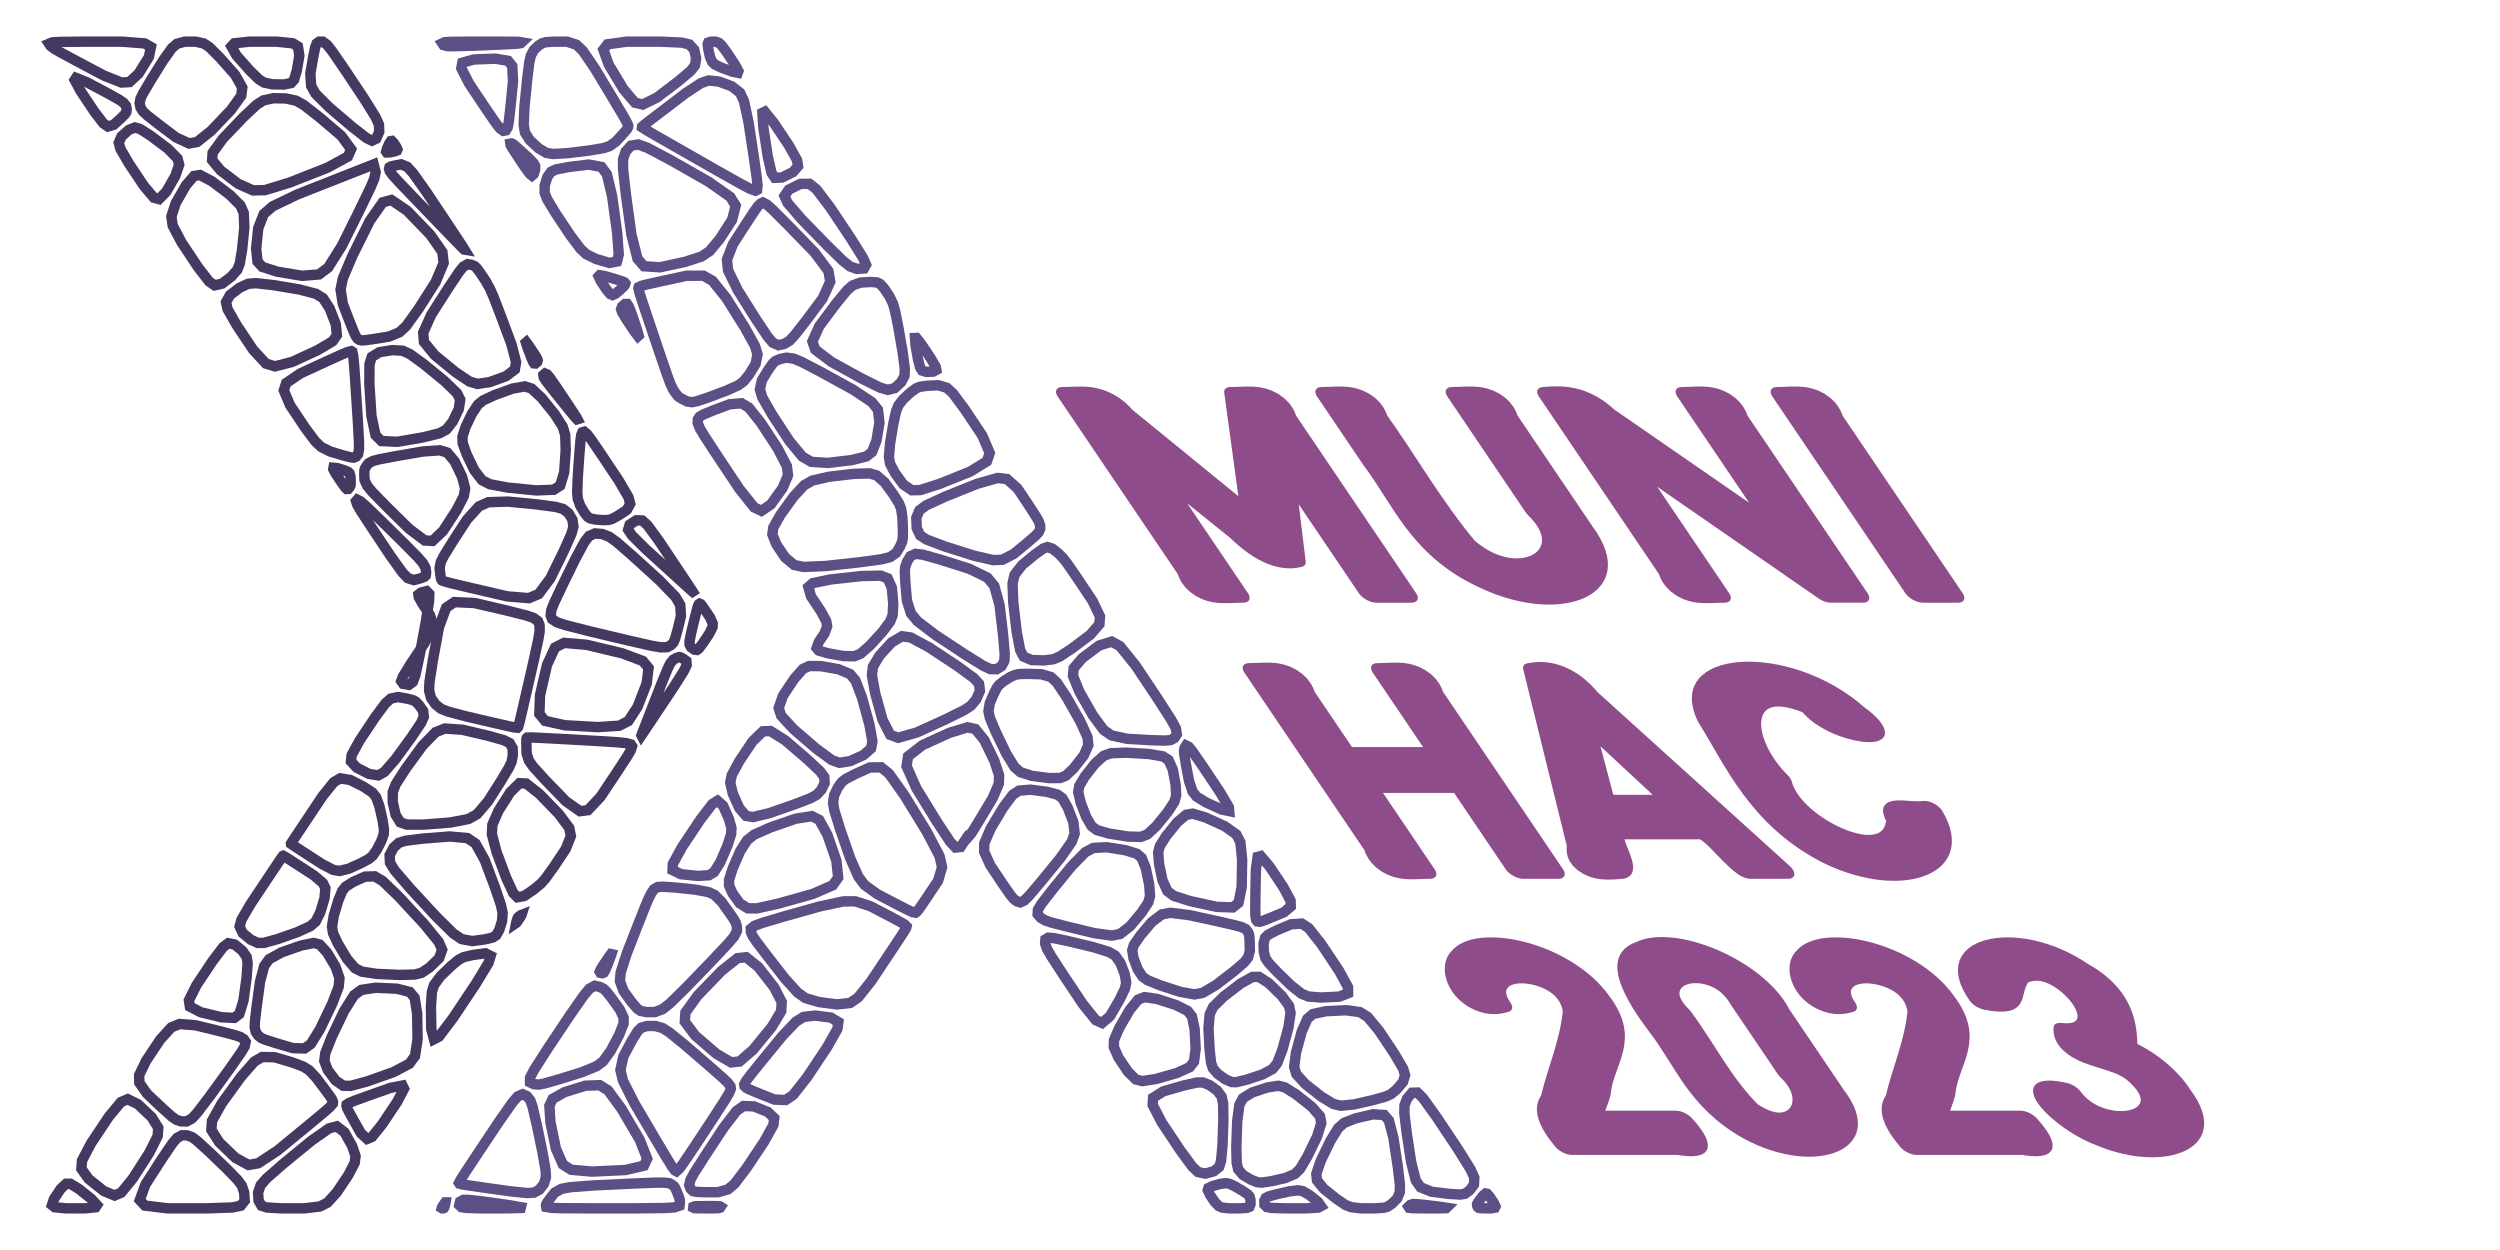 <?xml version="1.0" encoding="UTF-8" standalone="no"?>
<svg
   width="1440pt"
   height="720pt"
   viewBox="0 0 1440 720"
   version="1.1"
   id="svg24568"
   sodipodi:docname="munihac-2023-logo-idea2.svg"
   inkscape:version="1.1.2 (0a00cf5339, 2022-02-04)"
   inkscape:export-filename="/home/thomaf/projects/generative-art/munihac-2023-logo-idea2.png"
   inkscape:export-xdpi="96"
   inkscape:export-ydpi="96"
   xmlns:inkscape="http://www.inkscape.org/namespaces/inkscape"
   xmlns:sodipodi="http://sodipodi.sourceforge.net/DTD/sodipodi-0.dtd"
   xmlns="http://www.w3.org/2000/svg"
   xmlns:svg="http://www.w3.org/2000/svg">
  <defs
     id="defs24572" />
  <sodipodi:namedview
     id="namedview24570"
     pagecolor="#ffffff"
     bordercolor="#666666"
     borderopacity="1.0"
     inkscape:pageshadow="2"
     inkscape:pageopacity="0.0"
     inkscape:pagecheckerboard="0"
     inkscape:document-units="pt"
     showgrid="false"
     inkscape:zoom="0.36277962"
     inkscape:cx="763.54895"
     inkscape:cy="682.23237"
     inkscape:window-width="1914"
     inkscape:window-height="1138"
     inkscape:window-x="0"
     inkscape:window-y="26"
     inkscape:window-maximized="1"
     inkscape:current-layer="surface104"
     width="1200pt" />
  <g
     id="surface104">
    <rect
       x="-175.158"
       y="-110.828"
       width="1709.361"
       height="922.054"
       style="fill:#ffffff;fill-opacity:1;stroke:none;stroke-width:1.48"
       id="rect24255"
       inkscape:export-filename="/home/thomaf/projects/generative-art/rect24255.png"
       inkscape:export-xdpi="96"
       inkscape:export-ydpi="96" />
    <path
       style="fill:none;stroke:#453861;stroke-width:6;stroke-linecap:butt;stroke-linejoin:miter;stroke-miterlimit:10;stroke-opacity:1"
       d="m 45.352,684.766 7.301,5.824 3.234,3.539 L 55.055,695.375 49.043,696 H 37.859 l -6.375,-0.625 -1.562,-1.246 1.16,-3.539 3.883,-5.824 3.141,-2.914 H 40.5 Z m 0,0"
       id="path24257" />
    <path
       style="fill:none;stroke:#453861;stroke-width:6;stroke-linecap:butt;stroke-linejoin:miter;stroke-miterlimit:10;stroke-opacity:1"
       d="m 72.578,60.988 0.387,1.988 -0.203,1.602 -0.789,1.211 -2.434,2.441 -4.074,3.668 -3.316,0.969 -2.555,-1.738 -5.207,-6.758 -7.852,-11.777 -3.527,-6.496 0.789,-1.211 6.164,2.453 11.543,6.121 7.047,3.93 2.555,1.734 z m 0,0"
       id="path24259" />
    <path
       style="fill:none;stroke:#453861;stroke-width:6;stroke-linecap:butt;stroke-linejoin:miter;stroke-miterlimit:10;stroke-opacity:1"
       d="m 79.438,636.023 7.914,7.477 3.797,6.117 -0.328,4.75 -4.875,9.719 -9.43,14.688 -6.652,8.176 -3.879,1.668 -6.266,-2.621 -8.656,-6.906 -4.164,-5.828 0.324,-4.75 5.246,-10.008 10.176,-15.258 7.023,-8.465 3.875,-1.668 z m 0,0"
       id="path24261" />
    <path
       style="fill:none;stroke:#453861;stroke-width:6;stroke-linecap:butt;stroke-linejoin:miter;stroke-miterlimit:10;stroke-opacity:1"
       d="m 85.75,32.848 -5.91,9.523 -5.254,4.902 -4.602,0.273 -10.074,-3.988 -15.559,-8.25 L 34.816,30.164 31.301,28.125 29.117,26.465 28.266,25.188 l 1.875,-0.777 4.598,-0.273 L 48.195,24 h 22.316 l 12.918,1.02 3.516,2.043 z m 0,0"
       id="path24263" />
    <path
       style="fill:none;stroke:#453861;stroke-width:6;stroke-linecap:butt;stroke-linejoin:miter;stroke-miterlimit:10;stroke-opacity:1"
       d="m 87.02,78.348 9.82,7.414 5.391,5.492 0.973,3.57 -2.164,6.402 -5.293,9.234 -4.137,4.223 -2.984,-0.797 -5.809,-6.875 -8.637,-12.953 -4.801,-8.258 -0.969,-3.57 1.57,-3.633 4.109,-3.699 3.543,-1.449 2.984,0.797 z m 0,0"
       id="path24265" />
    <path
       style="fill:none;stroke:#453861;stroke-width:6;stroke-linecap:butt;stroke-linejoin:miter;stroke-miterlimit:10;stroke-opacity:1"
       d="m 104.812,653.918 3.008,0.059 2.941,1.105 2.875,2.148 6.633,6.062 10.402,9.977 6.348,6.559 2.297,3.148 1.309,3.934 0.324,4.711 -2.293,2.863 -4.902,1.012 L 119.703,696 H 96.504 l -13.07,-1.582 -2.945,-3.16 3.266,-8.953 9.469,-14.75 6.07,-8.945 2.676,-3.148 z m 0,0"
       id="path24267" />
    <path
       style="fill:none;stroke:#453861;stroke-width:6;stroke-linecap:butt;stroke-linejoin:miter;stroke-miterlimit:10;stroke-opacity:1"
       d="m 112.723,590.586 13.867,3.379 8.531,2.223 3.199,1.059 2.129,1.305 1.062,1.559 -0.566,2.613 -2.191,3.668 -6.738,9.617 -11.289,15.562 -7.18,9.441 -3.078,3.324 -3.07,1.629 -3.066,-0.059 -2.797,-0.918 -2.523,-1.777 -5.617,-5.008 -8.711,-8.234 -4.418,-6.309 -0.125,-4.379 4.008,-8.293 8.141,-12.207 6.426,-7.051 4.715,-1.891 z m 0,0"
       id="path24269" />
    <path
       style="fill:none;stroke:#453861;stroke-width:6;stroke-linecap:butt;stroke-linejoin:miter;stroke-miterlimit:10;stroke-opacity:1"
       d="m 106.449,24 h 6.242 l 4.734,1.062 3.219,2.125 6.004,6.016 8.781,9.914 4.113,7.297 -0.562,4.684 -5.977,8.312 -11.402,11.945 -8.035,6.41 -4.668,0.879 -7.535,-3.488 -10.395,-7.852 -6.363,-5.02 -2.324,-2.188 -1.391,-2.27 -0.457,-2.359 0.496,-2.68 1.449,-3 4.336,-7.324 7.227,-11.648 5.055,-7.074 2.887,-2.496 z m 0,0"
       id="path24271" />
    <path
       style="fill:none;stroke:#453861;stroke-width:6;stroke-linecap:butt;stroke-linejoin:miter;stroke-miterlimit:10;stroke-opacity:1"
       d="m 122.09,104.453 10.277,7.777 6.102,6.074 1.926,4.371 0.328,8.488 -1.273,12.609 -1.352,8.094 -1.422,3.578 -3.395,3.84 -5.363,4.098 -4.277,0.965 -3.184,-2.176 -6.344,-8.215 -9.5,-14.25 -5.141,-9.746 -0.777,-5.25 2.543,-7.742 5.867,-10.234 4.66,-5.383 3.461,-0.527 z m 0,0"
       id="path24273" />
    <path
       style="fill:none;stroke:#453861;stroke-width:6;stroke-linecap:butt;stroke-linejoin:miter;stroke-miterlimit:10;stroke-opacity:1"
       d="m 135.156,544.016 4.43,3.621 2.5,3.609 0.562,3.598 -0.621,8.391 -1.805,13.176 -2.371,7.691 -2.934,2.203 -7.414,-0.352 -11.895,-2.898 -6.227,-3.25 -0.562,-3.598 4.352,-8.75 9.262,-13.898 6.102,-8.047 2.934,-2.203 z m 0,0"
       id="path24275" />
    <path
       style="fill:none;stroke:#453861;stroke-width:6;stroke-linecap:butt;stroke-linejoin:miter;stroke-miterlimit:10;stroke-opacity:1"
       d="m 158.25,608.992 10,2.938 6.609,2.5 3.215,2.062 4.121,4.375 5.016,6.688 3.039,4.168 1.055,1.652 0.48,1.336 -0.094,1.02 -1.828,2.07 -3.559,3.121 -10.035,8.332 -16.516,13.543 -11.035,7.254 -5.555,0.969 -7.48,-4.027 -9.406,-9.023 -4.535,-7.105 0.344,-5.184 5.668,-10.172 10.996,-15.164 7.75,-8.891 4.5,-2.621 z m 0,0"
       id="path24277" />
    <path
       style="fill:none;stroke:#453861;stroke-width:6;stroke-linecap:butt;stroke-linejoin:miter;stroke-miterlimit:10;stroke-opacity:1"
       d="m 157.445,56.578 7.258,0.133 5.809,1.277 4.352,2.41 8.711,6.773 13.062,11.129 5.602,7.672 -1.852,4.219 -11.781,6.387 -21.711,8.555 -14.27,4.367 -6.832,0.184 -8.504,-3.762 -10.176,-7.703 -4.938,-5.973 0.297,-4.25 5.93,-8.18 11.562,-12.113 7.801,-7.34 4.031,-2.57 z m 0,0"
       id="path24279" />
    <path
       style="fill:none;stroke:#453861;stroke-width:6;stroke-linecap:butt;stroke-linejoin:miter;stroke-miterlimit:10;stroke-opacity:1"
       d="M 172.414,32.059 170.945,40.742 169.352,46 l -1.723,1.832 -4.137,0.855 -6.555,-0.121 -4.793,-0.988 -3.031,-1.863 -5.305,-5.207 -7.586,-8.559 L 133.289,26.75 135.012,24.918 143.676,24 h 15.609 l 9.32,0.93 3.027,1.859 z m 0,0"
       id="path24281" />
    <path
       style="fill:none;stroke:#453861;stroke-width:6;stroke-linecap:butt;stroke-linejoin:miter;stroke-miterlimit:10;stroke-opacity:1"
       d="m 162.938,492.988 0.172,-0.066 1.078,0.594 1.98,1.242 5.523,3.559 9.066,5.867 5.246,4.441 1.426,3.012 -0.492,5.602 -2.418,8.191 -2.723,5.414 -3.031,2.637 -7.379,3.379 -11.73,4.117 -7.621,2.094 -3.508,0.07 -4.074,-1.863 -4.645,-3.789 -1.797,-3.836 1.051,-3.883 5.301,-9.102 9.551,-14.324 5.812,-8.703 2.086,-3.082 z m 0,0"
       id="path24283" />
    <path
       style="fill:none;stroke:#453861;stroke-width:6;stroke-linecap:butt;stroke-linejoin:miter;stroke-miterlimit:10;stroke-opacity:1"
       d="m 157.242,164.195 15.207,2.535 9.613,2.523 4.023,2.516 3.793,5.852 3.562,9.188 0.582,6.309 -2.395,3.422 -8.566,5.109 -14.734,6.797 -9.969,2.59 -5.203,-1.609 -7.371,-7.961 -9.543,-14.312 -5.203,-9.141 -0.863,-3.969 2.32,-4.09 5.508,-4.207 4.977,-2.285 4.438,-0.355 z m 0,0"
       id="path24285" />
    <path
       style="fill:none;stroke:#453861;stroke-width:6;stroke-linecap:butt;stroke-linejoin:miter;stroke-miterlimit:10;stroke-opacity:1"
       d="m 201.875,274.457 0.121,2.77 -0.012,1.781 -0.145,0.797 -0.477,0.871 -0.809,0.945 -0.836,0.051 -0.871,-0.848 -2.066,-2.871 -3.262,-4.891 -1.559,-2.844 0.145,-0.797 2.047,0.191 3.945,1.18 2.41,1.012 0.871,0.844 z m 0,0"
       id="path24287" />
    <path
       style="fill:none;stroke:#453861;stroke-width:6;stroke-linecap:butt;stroke-linejoin:miter;stroke-miterlimit:10;stroke-opacity:1"
       d="m 171.094,112.078 22.879,-9.016 13.891,-5.477 4.902,-1.934 2.453,-0.965 0.062,0.25 0.129,0.5 0.363,1.406 0.594,2.324 -0.754,3.648 -2.102,4.98 -6.246,12.949 -10.398,20.914 -7.844,12.445 -5.285,3.973 -9.781,0.793 -14.277,-2.383 -8.535,-2.711 -2.805,-3.051 -0.801,-7.441 1.195,-11.84 3.18,-8.156 5.16,-4.469 z m 0,0"
       id="path24289" />
    <path
       style="fill:none;stroke:#453861;stroke-width:6;stroke-linecap:butt;stroke-linejoin:miter;stroke-miterlimit:10;stroke-opacity:1"
       d="m 162.059,548.609 11.262,-3.953 7.367,-1.516 3.473,0.918 4.199,4.578 4.934,8.238 2.242,6.57 -0.449,4.906 -3.734,9.781 -7.027,14.656 -5.312,8.59 -3.602,2.527 -6.684,-0.176 -9.77,-2.871 -6.074,-1.953 -2.379,-1.031 -1.855,-1.496 -1.332,-1.957 -0.602,-2.699 0.129,-3.445 1.031,-8.777 1.934,-14.113 2.379,-8.992 2.828,-3.871 z m 0,0"
       id="path24291" />
    <path
       style="fill:none;stroke:#453861;stroke-width:6;stroke-linecap:butt;stroke-linejoin:miter;stroke-miterlimit:10;stroke-opacity:1"
       d="m 198.391,652.164 4.43,7.895 1.973,5.867 -0.48,3.84 -3.578,6.926 -6.676,10.012 -5.5,6.078 -4.324,2.145 L 175.316,696 h -13.508 l -8.234,-0.508 -2.965,-1.012 -1.645,-2.867 -0.32,-4.727 1.523,-4.281 3.379,-3.836 9.723,-8.512 16.078,-13.184 10.234,-7.16 4.395,-1.133 z m 0,0"
       id="path24293" />
    <path
       style="fill:none;stroke:#453861;stroke-width:6;stroke-linecap:butt;stroke-linejoin:miter;stroke-miterlimit:10;stroke-opacity:1"
       d="m 202.258,202.25 0.668,0.387 0.547,2.379 0.426,4.383 0.867,12.219 1.309,20.059 0.68,12.324 0.047,4.594 -0.523,2.992 -1.09,1.387 -1.438,0.609 -1.781,-0.168 -4.5,-1.16 -7.223,-2.156 -5.301,-2.684 -3.379,-3.207 -5.957,-8.008 -8.543,-12.812 -3.59,-8.512 1.355,-4.215 8.117,-5.535 14.875,-6.859 9.102,-4.125 3.332,-1.387 z m 0,0"
       id="path24295" />
    <path
       style="fill:none;stroke:#453861;stroke-width:6;stroke-linecap:butt;stroke-linejoin:miter;stroke-miterlimit:10;stroke-opacity:1"
       d="m 201.734,449.258 7.848,4 4.961,3.285 2.066,2.574 1.938,5.289 1.809,8 0.812,5.398 -0.172,2.793 -1.398,3.91 -2.617,5.027 -2.355,3.395 -2.086,1.766 -4.602,2.48 -7.121,3.207 -5.32,1.301 -3.52,-0.605 -6.41,-3.312 -9.309,-6.023 -5.648,-3.668 -1.996,-1.316 -1.004,-0.715 -0.008,-0.113 1.004,-1.582 2.012,-3.043 5.703,-8.574 9.398,-14.098 6.551,-8.129 3.695,-2.164 z m 0,0"
       id="path24297" />
    <path
       style="fill:none;stroke:#453861;stroke-width:6;stroke-linecap:butt;stroke-linejoin:miter;stroke-miterlimit:10;stroke-opacity:1"
       d="m 183.832,24 h 2.09 l 2.473,1.809 2.863,3.621 7.062,10.258 11.262,16.898 6.652,10.68 2.043,4.461 0.152,4.199 -1.734,3.93 -2.473,1.18 -3.207,-1.574 -8.223,-6.426 -13.234,-11.273 -7.859,-7.867 -2.488,-4.465 -0.438,-7.008 1.617,-9.551 1.207,-5.801 0.793,-2.047 z m 0,0"
       id="path24299" />
    <path
       style="fill:none;stroke:#453861;stroke-width:6;stroke-linecap:butt;stroke-linejoin:miter;stroke-miterlimit:10;stroke-opacity:1"
       d="m 218.941,299.367 13.473,13.258 8.211,8.32 2.949,3.387 1.609,2.965 0.281,2.551 -0.242,1.652 -0.754,0.758 -2.289,0.871 -3.812,0.98 -3.457,-1.113 -3.098,-3.207 -6.867,-9.586 -10.641,-15.965 -6.387,-9.777 -2.129,-3.598 -0.715,-2.211 0.703,-0.828 1.871,0.922 3.039,2.664 z m 0,0"
       id="path24301" />
    <path
       style="fill:none;stroke:#453861;stroke-width:6;stroke-linecap:butt;stroke-linejoin:miter;stroke-miterlimit:10;stroke-opacity:1"
       d="m 229.254,401.5 5.254,0.914 3.434,0.902 1.609,0.891 1.934,2.066 2.254,3.242 0.371,3.34 -1.52,3.441 -5.434,8.133 -9.344,12.816 -6.43,7.395 -3.52,1.977 -5.297,-0.82 -7.078,-3.605 -3.344,-3.625 0.395,-3.637 4.652,-8.5 8.91,-13.367 5.973,-8.02 3.035,-2.668 z m 0,0"
       id="path24303" />
    <path
       style="fill:none;stroke:#453861;stroke-width:6;stroke-linecap:butt;stroke-linejoin:miter;stroke-miterlimit:10;stroke-opacity:1"
       d="m 216.316,568.938 12.32,0.551 7.504,1.93 2.688,3.309 1.457,9.102 0.227,14.891 -1.484,9.613 -3.199,4.34 -9.176,4.848 -15.148,5.355 -9.68,2.609 -4.211,-0.137 -4.352,-3.062 -4.496,-5.988 -1.969,-5.223 0.559,-4.457 3.828,-9.633 7.098,-14.809 5.633,-8.93 4.16,-3.055 z m 0,0"
       id="path24305" />
    <path
       style="fill:none;stroke:#453861;stroke-width:6;stroke-linecap:butt;stroke-linejoin:miter;stroke-miterlimit:10;stroke-opacity:1"
       d="m 203.445,507.973 6.754,-3.039 5.656,-0.16 4.559,2.719 9.543,9.223 14.527,15.73 8.238,10.113 1.949,4.5 -1.738,4.883 -5.426,5.266 -4.707,3.137 -3.992,1 -8.602,0.207 L 217,560.961 l -8.574,-1.289 -3.945,-1.988 -4.574,-5.34 -5.207,-8.691 -2.887,-6.207 -0.566,-3.723 0.996,-6.199 2.559,-8.676 2.277,-5.59 1.996,-2.512 z m 0,0"
       id="path24307" />
    <path
       style="fill:none;stroke:#453861;stroke-width:6;stroke-linecap:butt;stroke-linejoin:miter;stroke-miterlimit:10;stroke-opacity:1"
       d="m 247.594,354.176 -4.184,-6.277 -2.195,-3.895 -0.211,-1.523 1.492,-1.172 3.199,-0.828 1.562,1.574 -0.078,3.969 -1.816,11.656 -3.559,19.348 -2.508,11.684 -1.461,4.023 -2.352,1.73 -3.242,-0.566 -1.137,-1.594 0.973,-2.625 4.379,-7.152 7.789,-11.68 4.281,-7.766 0.77,-3.848 z m 0,0"
       id="path24309" />
    <path
       style="fill:none;stroke:#453861;stroke-width:6;stroke-linecap:butt;stroke-linejoin:miter;stroke-miterlimit:10;stroke-opacity:1"
       d="m 234.551,121.41 13.281,13.762 6.992,10.035 0.707,6.301 -4.633,10.977 -9.977,15.648 -6.938,9.645 -3.902,3.633 -6.062,2.473 -8.223,1.312 -5.105,0.73 -1.996,0.148 -1.543,-0.238 -1.09,-0.625 -1.078,-1.461 -1.074,-2.305 -2.5,-6.211 -3.922,-10.121 -1.32,-8.285 1.289,-6.449 5.609,-13.215 9.934,-19.98 7.453,-10.656 4.973,-1.336 z m 0,0"
       id="path24311" />
    <path
       style="fill:none;stroke:#5c4f85;stroke-width:6;stroke-linecap:butt;stroke-linejoin:miter;stroke-miterlimit:10;stroke-opacity:1"
       d="m 256.492,693.293 -0.344,1.402 -0.277,0.855 -0.199,0.301 L 255.277,696 h -0.586 l -0.258,-0.148 0.074,-0.301 0.504,-0.855 0.938,-1.402 0.527,-0.699 h 0.129 z m 0,0"
       id="path24313" />
    <path
       style="fill:none;stroke:#453861;stroke-width:6;stroke-linecap:butt;stroke-linejoin:miter;stroke-miterlimit:10;stroke-opacity:1"
       d="m 244.152,209.773 12.102,9.922 6.973,6.793 1.848,3.672 -0.82,5.445 -3.484,7.219 -3.707,4.656 -3.934,2.098 -9.391,2.332 -14.859,2.57 -9.148,-0.422 -3.441,-3.418 -2.328,-10.965 -1.211,-18.52 0.066,-11.367 1.336,-4.223 4.395,-2.707 7.453,-1.191 5.82,0.344 4.188,1.867 z m 0,0"
       id="path24315" />
    <path
       style="fill:none;stroke:#453861;stroke-width:6;stroke-linecap:butt;stroke-linejoin:miter;stroke-miterlimit:10;stroke-opacity:1"
       d="m 211.836,631.242 13.023,-4.605 6.965,-1.383 0.914,1.828 -3.926,7.488 -8.762,13.145 -5.785,7.152 -2.809,1.16 -3.57,-3.281 -4.332,-7.73 -2.625,-4.777 -0.914,-1.832 -0.418,-1.32 0.078,-0.816 1.441,-0.984 2.805,-1.164 z m 0,0"
       id="path24317" />
    <path
       style="fill:none;stroke:#453861;stroke-width:6;stroke-linecap:butt;stroke-linejoin:miter;stroke-miterlimit:10;stroke-opacity:1"
       d="m 227.996,262.754 15.531,-2.688 9.883,-0.684 4.238,1.32 4.25,5.082 4.254,8.844 1.758,6.645 -0.742,4.441 -4.227,8.16 -7.715,11.883 -6.109,5.816 -4.5,-0.258 -8.895,-6.66 -13.285,-13.07 -8.078,-8.285 -2.879,-3.496 -1.512,-3.371 -0.141,-3.242 0.059,-2.156 0.262,-1.066 0.809,-1.395 1.359,-1.723 2.488,-1.336 3.617,-0.945 z m 0,0"
       id="path24319" />
    <path
       style="fill:none;stroke:#453861;stroke-width:6;stroke-linecap:butt;stroke-linejoin:miter;stroke-miterlimit:10;stroke-opacity:1"
       d="m 266.305,420.332 14.957,3.5 9.094,2.57 3.23,1.637 1.676,2.891 0.117,4.145 -0.73,3.777 -1.582,3.414 -4.539,7.602 -7.5,11.789 -6.23,7.289 -4.957,2.789 -10.297,2.012 -15.633,1.234 -9.668,-0.035 -3.707,-1.309 -2.68,-4.328 -1.656,-7.34 0.035,-5.887 1.727,-4.426 5.719,-8.879 9.715,-13.324 7.5,-7.715 5.289,-2.105 z m 0,0"
       id="path24321" />
    <path
       style="fill:none;stroke:#453861;stroke-width:6;stroke-linecap:butt;stroke-linejoin:miter;stroke-miterlimit:10;stroke-opacity:1"
       d="m 243.371,483.047 15.715,-1.238 10.176,0.941 4.641,3.129 5.289,9.488 5.938,15.84 3.438,10.152 0.934,4.465 -0.32,4.727 -1.574,4.988 -1.746,3.133 -1.918,1.277 -4.645,1.129 -7.367,0.977 -6.078,-1.141 -4.789,-3.266 -9.879,-9.742 -14.977,-16.215 -8.852,-10.312 -2.723,-4.406 -0.227,-4.379 2.266,-4.352 3.062,-2.777 3.852,-1.195 z m 0,0"
       id="path24323" />
    <path
       style="fill:none;stroke:#453861;stroke-width:6;stroke-linecap:butt;stroke-linejoin:miter;stroke-miterlimit:10;stroke-opacity:1"
       d="m 269.336,152.176 2.316,0.383 1.734,0.727 1.156,1.07 2.117,2.844 3.078,4.617 2.531,4.582 1.984,4.543 4.086,10.566 6.184,16.586 2.738,10.438 -0.699,4.285 -5.082,3.855 -9.457,3.422 -7.016,1.035 -4.57,-1.348 -8.215,-5.539 -11.863,-9.723 -6.156,-7.543 -0.457,-5.359 4.645,-10.32 9.746,-15.285 6.164,-9.238 2.582,-3.191 z m 0,0"
       id="path24325" />
    <path
       style="fill:none;stroke:#453861;stroke-width:6;stroke-linecap:butt;stroke-linejoin:miter;stroke-miterlimit:10;stroke-opacity:1"
       d="m 272.219,550.09 7.348,-0.977 3.043,1.531 -1.258,4.043 -7.242,11.938 -13.223,19.836 -8.051,10.656 -2.875,1.473 -1.535,-5.746 -0.199,-12.965 0.531,-8.504 1.262,-4.043 3.664,-4.969 6.074,-5.895 4.473,-3.684 2.875,-1.473 z m 0,0"
       id="path24327" />
    <path
       style="fill:none;stroke:#5c4f85;stroke-width:6;stroke-linecap:butt;stroke-linejoin:miter;stroke-miterlimit:10;stroke-opacity:1"
       d="m 300.484,24.395 -0.449,0.426 -1.906,0.324 -3.359,0.219 -9.297,0.41 -15.23,0.602 -9.32,0.254 -3.41,-0.09 -2.047,-0.559 -0.688,-1.027 1.34,-0.625 3.359,-0.219 L 269.34,24 h 16.367 l 9.891,0.047 3.41,0.09 z m 0,0"
       id="path24329" />
    <path
       style="fill:none;stroke:#453861;stroke-width:6;stroke-linecap:butt;stroke-linejoin:miter;stroke-miterlimit:10;stroke-opacity:1"
       d="m 273.348,347.352 18.535,4.316 11.348,2.867 4.16,1.422 2.516,1.871 0.875,2.32 0.047,3.516 -0.777,4.711 -2.645,12.188 -4.504,19.664 -2.773,11.977 -1.035,4.289 -0.688,2.316 -0.336,0.348 -1.879,-0.18 -3.414,-0.711 -9.516,-2.18 -15.613,-3.656 -9.75,-2.609 -3.883,-1.559 -3.203,-2.59 -2.52,-3.617 -1.148,-4.273 0.223,-4.926 1.895,-12.152 3.562,-19.371 4.152,-11.301 4.734,-3.227 z m 0,0"
       id="path24331" />
    <path
       style="fill:none;stroke:#453861;stroke-width:6;stroke-linecap:butt;stroke-linejoin:miter;stroke-miterlimit:10;stroke-opacity:1"
       d="m 226.734,82.309 1.539,2.312 0.637,1.461 -0.27,0.605 -1.531,0.57 -2.793,0.531 -1.562,0.016 -0.332,-0.496 0.461,-1.668 1.254,-2.84 0.93,-1.477 0.598,-0.113 z m 0,0"
       id="path24333" />
    <path
       style="fill:none;stroke:#5c4f85;stroke-width:6;stroke-linecap:butt;stroke-linejoin:miter;stroke-miterlimit:10;stroke-opacity:1"
       d="m 295.504,46.816 -1.434,14.523 -1.027,8.848 -0.621,3.172 -1.043,1.723 -1.465,0.277 -1.91,-1.363 -2.359,-3.008 -5.945,-8.656 -9.543,-14.312 -4.457,-8.738 0.621,-3.172 6.527,-1.832 12.441,-0.488 7.398,1.258 2.355,3.004 z m 0,0"
       id="path24335" />
    <path
       style="fill:none;stroke:#453861;stroke-width:6;stroke-linecap:butt;stroke-linejoin:miter;stroke-miterlimit:10;stroke-opacity:1"
       d="m 245.316,110.184 11.621,17.43 7.035,10.582 2.449,3.73 1.133,1.848 -0.191,-0.031 -1.703,-1.668 -3.223,-3.305 -9.031,-9.344 -14.848,-15.387 -9.047,-9.48 -3.254,-3.574 -1.793,-2.441 -0.336,-1.309 0.199,-0.867 0.73,-0.434 2.238,-0.57 3.746,-0.707 3.523,1.434 3.293,3.586 z m 0,0"
       id="path24337" />
    <path
       style="fill:none;stroke:#5c4f85;stroke-width:6;stroke-linecap:butt;stroke-linejoin:miter;stroke-miterlimit:10;stroke-opacity:1"
       d="m 299.688,86.605 4.832,4.422 2.848,2.969 0.855,1.516 0.012,2.09 -0.832,2.66 -1,0.867 -1.176,-0.922 -2.906,-3.941 -4.637,-6.957 -2.75,-4.238 -0.855,-1.516 -0.109,-0.82 0.641,-0.121 0.906,0.398 1.172,0.922 z m 0,0"
       id="path24339" />
    <path
       style="fill:none;stroke:#5c4f85;stroke-width:6;stroke-linecap:butt;stroke-linejoin:miter;stroke-miterlimit:10;stroke-opacity:1"
       d="m 278.715,692.133 14.246,2.008 7.07,1.215 -0.105,0.43 L 292.5,696 h -14.742 l -8.898,-0.215 -3.055,-0.43 -1.277,-1.215 0.496,-2.008 1.828,-1 h 3.156 z m 0,0"
       id="path24341" />
    <path
       style="fill:none;stroke:#453861;stroke-width:6;stroke-linecap:butt;stroke-linejoin:miter;stroke-miterlimit:10;stroke-opacity:1"
       d="m 292.551,288.91 17.055,1.68 10.594,1.422 4.133,1.168 3.184,2.465 2.234,3.77 0.531,3.965 -1.164,4.16 -4.422,9.91 -7.676,15.656 -6.715,9.031 -5.754,2.398 -12.461,-1.035 -19.172,-4.465 -11.688,-2.762 -4.199,-1.059 -2.309,-0.766 -0.418,-0.477 -0.293,-0.645 -0.168,-0.812 -0.266,-2.062 -0.363,-3.312 0.676,-3.391 1.707,-3.461 5.027,-8.156 8.34,-12.848 6.895,-7.621 5.441,-2.395 z m 0,0"
       id="path24343" />
    <path
       style="fill:none;stroke:#5c4f85;stroke-width:6;stroke-linecap:butt;stroke-linejoin:miter;stroke-miterlimit:10;stroke-opacity:1"
       d="m 301.051,630.285 2.555,1.172 1.914,2.449 1.273,3.723 2.324,9.969 3.375,16.215 1.781,10.195 0.18,4.176 -1.18,3.727 -2.535,3.277 -3.176,1.758 -3.809,0.242 -9.531,-0.949 -15.246,-2.145 -9.281,-1.344 -3.32,-0.539 -1.785,-0.457 -0.242,-0.371 1.148,-2.172 2.539,-3.969 7.316,-11.055 12.094,-18.141 7.617,-10.891 3.141,-3.637 z m 0,0"
       id="path24345" />
    <path
       style="fill:none;stroke:#453861;stroke-width:6;stroke-linecap:butt;stroke-linejoin:miter;stroke-miterlimit:10;stroke-opacity:1"
       d="m 284.934,227.551 10.312,-3.734 7.082,-1.25 3.852,1.234 5.746,5.359 7.648,9.488 4.551,7.129 1.445,4.773 0.281,8.777 -0.883,12.785 -2.297,7.586 -3.703,2.395 -10.047,0.391 -16.391,-1.613 -10.426,-1.965 -4.457,-2.312 -4.441,-5.754 -4.422,-9.188 -2.285,-6.41 -0.145,-3.625 1.793,-5.684 3.738,-7.734 3.371,-5.098 3.012,-2.457 z m 0,0"
       id="path24347" />
    <path
       style="fill:none;stroke:#453861;stroke-width:6;stroke-linecap:butt;stroke-linejoin:miter;stroke-miterlimit:10;stroke-opacity:1"
       d="m 310.59,457.188 11.211,11.555 6.074,8.117 0.938,4.672 -2.949,7.465 -6.832,10.25 -4.746,6.629 -2.652,3.012 -4.102,3.406 -5.551,3.801 -3.973,0.703 -2.391,-2.391 -3.996,-8.672 -5.605,-14.953 -2.676,-10.223 0.25,-5.484 3.516,-8.074 6.781,-10.652 5.316,-5.23 3.855,0.191 z m 0,0"
       id="path24349" />
    <path
       style="fill:none;stroke:#453861;stroke-width:6;stroke-linecap:butt;stroke-linejoin:miter;stroke-miterlimit:10;stroke-opacity:1"
       d="m 309.422,208.488 -0.973,0.848 -0.801,-0.047 -0.629,-0.941 -1.289,-3.09 -1.953,-5.238 -0.871,-2.707 0.211,-0.184 1.566,2.105 2.926,4.391 1.672,2.754 0.418,1.125 z m 0,0"
       id="path24351" />
    <path
       style="fill:none;stroke:#5c4f85;stroke-width:6;stroke-linecap:butt;stroke-linejoin:miter;stroke-miterlimit:10;stroke-opacity:1"
       d="m 360.207,163.227 -0.195,0.719 -0.402,0.68 -0.605,0.648 -1.629,1.477 -2.645,2.301 -1.949,0.887 -1.254,-0.535 -2.227,-2.668 -3.203,-4.801 -1.293,-2.727 0.605,-0.648 3.328,0.566 6.039,1.781 3.648,1.16 1.25,0.535 z m 0,0"
       id="path24353" />
    <path
       style="fill:none;stroke:#5c4f85;stroke-width:6;stroke-linecap:butt;stroke-linejoin:miter;stroke-miterlimit:10;stroke-opacity:1"
       d="m 342.613,567.801 2.805,0.641 2.203,1.074 1.594,1.508 3.109,3.957 4.629,6.402 2.281,4.883 -0.059,3.363 -2.484,6.32 -4.91,9.285 -4.387,6.074 -3.863,2.859 -8.484,3.465 -13.113,4.066 -8.207,2.355 -3.305,0.648 -2.805,-0.207 -2.305,-1.059 -0.019,-2.711 2.27,-4.371 7.578,-11.852 12.895,-19.34 8.125,-11.672 3.367,-4.004 z m 0,0"
       id="path24355" />
    <path
       style="fill:none;stroke:#5c4f85;stroke-width:6;stroke-linecap:butt;stroke-linejoin:miter;stroke-miterlimit:10;stroke-opacity:1"
       d="m 307.531,28.75 2.609,-2.465 2.367,-1.492 2.113,-0.527 L 319.309,24 h 7.262 l 5.48,1.781 3.703,3.562 6.863,10.098 10.023,16.625 6.074,10.191 2.129,3.75 1.016,2.32 -0.098,0.883 -0.445,0.957 -0.793,1.027 -2.203,2.473 -3.609,3.922 -3.555,2.543 -3.508,1.176 -8.129,1.371 -12.754,1.57 -8.277,0.457 -3.809,-0.645 -4.41,-2.617 -5.012,-4.59 -2.875,-4.492 -0.738,-4.398 0.422,-10.176 1.574,-15.945 1.234,-9.945 0.898,-3.945 z m 0,0"
       id="path24357" />
    <path
       style="fill:none;stroke:#5c4f85;stroke-width:6;stroke-linecap:butt;stroke-linejoin:miter;stroke-miterlimit:10;stroke-opacity:1"
       d="m 327.438,96.227 11.641,-1.43 7.375,1.383 3.113,4.203 3.008,12.617 2.898,21.031 0.934,12.531 -1.023,4.02 -4.355,0.879 -7.684,-2.266 -5.562,-2.715 -3.438,-3.172 -5.895,-7.852 -8.355,-12.535 -4.914,-8.121 -1.465,-3.719 0.016,-4.258 1.504,-4.809 2.16,-3.07 2.816,-1.336 z m 0,0"
       id="path24359" />
    <path
       style="fill:none;stroke:#453861;stroke-width:6;stroke-linecap:butt;stroke-linejoin:miter;stroke-miterlimit:10;stroke-opacity:1"
       d="m 299.09,527.766 0.883,-0.605 0.398,-0.156 -0.094,0.293 -0.703,1.133 -1.316,1.973 -0.754,1.055 -0.188,0.129 0.121,-0.621 0.434,-1.367 0.355,-0.895 0.281,-0.426 z m 0,0"
       id="path24361" />
    <path
       style="fill:none;stroke:#5c4f85;stroke-width:6;stroke-linecap:butt;stroke-linejoin:miter;stroke-miterlimit:10;stroke-opacity:1"
       d="m 351.371,551.93 -1.793,4.602 -1.207,2.766 -0.621,0.934 -0.863,0.34 -1.105,-0.25 -0.363,-0.621 0.387,-0.984 1.641,-2.668 2.902,-4.348 1.566,-2.148 0.238,0.055 z m 0,0"
       id="path24363" />
    <path
       style="fill:none;stroke:#5c4f85;stroke-width:6;stroke-linecap:butt;stroke-linejoin:miter;stroke-miterlimit:10;stroke-opacity:1"
       d="m 357.926,638.555 10.539,17.891 4.328,10.961 -1.875,4.031 -10.578,2.477 -19.289,0.926 -12.047,-1.059 -4.809,-3.043 -3.98,-9.082 -3.148,-15.121 -0.637,-9.578 1.875,-4.031 6.887,-3.859 11.902,-3.691 8.355,-0.328 4.805,3.043 z m 0,0"
       id="path24365" />
    <path
       style="fill:none;stroke:#5c4f85;stroke-width:6;stroke-linecap:butt;stroke-linejoin:miter;stroke-miterlimit:10;stroke-opacity:1"
       d="m 342.164,682.797 21.762,-1.043 13.379,-0.547 4.996,-0.043 3.27,0.395 1.543,0.836 1.059,0.809 0.574,0.785 0.852,1.812 1.133,2.836 0.668,1.898 0.199,0.961 0.004,1.309 -0.199,1.656 -2.984,1.008 -5.777,0.355 L 366.371,696 h -26.758 l -16.266,-0.09 -5.762,-0.184 -2.953,-0.512 -0.145,-0.848 0.199,-0.883 0.539,-0.918 1.602,-2.176 2.656,-3.438 3.949,-2.195 5.23,-0.961 z m 0,0"
       id="path24367" />
    <path
       style="fill:none;stroke:#453861;stroke-width:6;stroke-linecap:butt;stroke-linejoin:miter;stroke-miterlimit:10;stroke-opacity:1"
       d="m 323.078,425.629 20.574,1.152 12.562,0.805 4.555,0.465 2.613,0.742 0.68,1.016 -0.637,2.191 -1.949,3.359 -5.867,9.016 -9.777,14.672 -7.188,7.617 -4.59,0.57 -8.117,-5.715 -11.645,-12.008 -7.086,-7.773 -2.523,-3.539 -1.328,-4.031 -0.129,-4.516 -0.047,-2.773 0.035,-1.035 0.172,-0.676 0.305,-0.316 2.387,-0.066 4.477,0.18 z m 0,0"
       id="path24369" />
    <path
       style="fill:none;stroke:#453861;stroke-width:6;stroke-linecap:butt;stroke-linejoin:miter;stroke-miterlimit:10;stroke-opacity:1"
       d="m 337.832,371.406 20.547,4.906 11.902,4.438 3.266,3.973 -1.02,8.801 -5.301,13.629 -5.281,8.16 -5.262,2.691 -12.25,0.809 -19.242,-1.078 -11.254,-2.523 -3.266,-3.973 0.367,-10.715 4.004,-17.461 4.629,-10.074 5.258,-2.691 z m 0,0"
       id="path24371" />
    <path
       style="fill:none;stroke:#453861;stroke-width:6;stroke-linecap:butt;stroke-linejoin:miter;stroke-miterlimit:10;stroke-opacity:1"
       d="m 320.648,223.184 6.301,9.449 3.801,5.742 1.309,2.039 0.547,1.047 -0.203,0.062 -0.879,-0.898 -1.547,-1.852 -4.281,-5.277 -7.016,-8.707 -4.164,-5.367 -1.305,-2.039 -0.191,-1.422 0.926,-0.805 1.234,0.527 1.547,1.852 z m 0,0"
       id="path24373" />
    <path
       style="fill:none;stroke:#5c4f85;stroke-width:6;stroke-linecap:butt;stroke-linejoin:miter;stroke-miterlimit:10;stroke-opacity:1"
       d="m 364,181.18 2.691,7.984 1.172,4.145 -0.355,0.312 -2.359,-3.113 -4.355,-6.535 -2.469,-4.125 -0.578,-1.711 0.543,-1.578 1.664,-1.445 1.297,-0.023 0.934,1.398 z m 0,0"
       id="path24375" />
    <path
       style="fill:none;stroke:#453861;stroke-width:6;stroke-linecap:butt;stroke-linejoin:miter;stroke-miterlimit:10;stroke-opacity:1"
       d="m 342.703,307.254 4.242,0.34 4.199,1.684 4.148,3.023 9.633,8.398 15.121,13.773 8.965,9.234 2.812,4.707 0.406,6.441 -2,8.18 -1.441,5.086 -0.883,1.988 -1.5,1.551 -2.121,1.113 -3.672,0.105 -5.219,-0.902 -13.734,-3.105 -22.25,-5.312 -13.594,-3.457 L 320.875,358.5 318,356.625 l -0.812,-2.156 0.348,-3.012 1.5,-3.879 4.656,-9.906 7.812,-15.938 5.199,-9.641 2.582,-3.34 z m 0,0"
       id="path24377" />
    <path
       style="fill:none;stroke:#453861;stroke-width:6;stroke-linecap:butt;stroke-linejoin:miter;stroke-miterlimit:10;stroke-opacity:1"
       d="m 335.508,248.945 1.004,-0.293 1.668,1.406 2.332,3.113 6.105,8.961 9.879,14.816 5.465,9.344 1.059,3.867 -1.949,3.547 -4.945,3.23 -3.484,1.922 -2.02,0.617 -3.246,0.125 -4.473,-0.359 -2.969,-0.648 -1.473,-0.941 -1.926,-2.484 -2.391,-4.027 -1.352,-3.879 -0.312,-3.727 0.305,-8.543 0.93,-13.363 0.668,-8.145 0.414,-2.926 z m 0,0"
       id="path24379" />
    <path
       style="fill:none;stroke:#5c4f85;stroke-width:6;stroke-linecap:butt;stroke-linejoin:miter;stroke-miterlimit:10;stroke-opacity:1"
       d="m 399.859,28.637 1.098,4.992 -0.641,4.023 -2.371,3.051 -7.273,6.156 -12.172,9.262 -8.312,4.094 -4.449,-1.07 -6.52,-7.66 -8.59,-14.25 -3.109,-8.652 2.375,-3.055 L 360.914,24 h 19.664 l 12.059,0.535 4.449,1.07 z m 0,0"
       id="path24381" />
    <path
       style="fill:none;stroke:#5c4f85;stroke-width:6;stroke-linecap:butt;stroke-linejoin:miter;stroke-miterlimit:10;stroke-opacity:1"
       d="m 386.473,92.324 21.73,12.387 12.426,8.711 3.125,5.031 -2.02,8.074 -7.156,11.105 -5.891,7.078 -4.629,3.051 -9.531,3.082 -14.434,3.121 -9.105,-0.602 -3.781,-4.32 -3.492,-13.801 -3.207,-23.281 -1.621,-14.496 -0.027,-5.699 1.516,-4.52 3.07,-3.328 4.191,-0.695 5.312,1.941 z m 0,0"
       id="path24383" />
    <path
       style="fill:none;stroke:#5c4f85;stroke-width:6;stroke-linecap:butt;stroke-linejoin:miter;stroke-miterlimit:10;stroke-opacity:1"
       d="m 375.148,514.492 1.523,-2.281 2.172,-1.258 2.824,-0.227 7.234,0.492 11.648,1.219 7.559,1.418 3.473,1.613 4.008,3.957 4.543,6.309 2.77,4.082 0.988,1.863 0.527,2.121 0.07,2.383 -1.57,3.117 -3.211,3.852 -9.129,9.723 -15.047,15.594 -9.645,9.469 -4.242,3.344 -4.496,1.68 -4.75,0.019 -3.375,-0.668 -2,-1.355 -3.289,-3.844 -4.578,-6.34 -2.074,-5.656 0.43,-4.977 3.512,-10.938 6.59,-16.898 4.164,-10.504 1.742,-4.109 z m 0,0"
       id="path24385" />
    <path
       style="fill:none;stroke:#5c4f85;stroke-width:6;stroke-linecap:butt;stroke-linejoin:miter;stroke-miterlimit:10;stroke-opacity:1"
       d="m 372.723,590.98 4.699,-0.019 4.309,1.246 3.918,2.512 8.75,7.117 13.59,11.723 8.266,7.27 2.953,2.812 1.566,2.102 0.18,1.395 -1.043,2.598 -2.266,3.797 -6.508,10.062 -10.75,16.324 -6.621,9.859 -2.488,3.398 -1.676,1.469 -0.863,-0.465 -1.773,-2.41 -2.688,-4.348 -7.188,-12.094 -11.68,-19.832 -6.574,-13.02 -1.469,-6.203 1.68,-7.672 4.832,-9.129 3.434,-5.547 2.043,-1.957 z m 0,0"
       id="path24387" />
    <path
       style="fill:none;stroke:#5c4f85;stroke-width:6;stroke-linecap:butt;stroke-linejoin:miter;stroke-miterlimit:10;stroke-opacity:1"
       d="m 416.426,464.016 3.309,7.352 1.566,5.484 -0.172,3.625 -2.141,6.59 -4.113,9.555 -3.547,5.691 -2.977,1.828 -6.383,0.402 -9.785,-1.023 -4.805,-2.324 0.172,-3.621 5.379,-9.754 10.59,-15.883 6.781,-8.855 2.98,-1.828 z m 0,0"
       id="path24389" />
    <path
       style="fill:none;stroke:#453861;stroke-width:6;stroke-linecap:butt;stroke-linejoin:miter;stroke-miterlimit:10;stroke-opacity:1"
       d="m 379.504,311.465 10.121,15.184 6.141,9.219 2.16,3.262 1.062,1.645 -0.043,0.027 -1.52,-1.344 -2.996,-2.715 -8.465,-7.703 -13.938,-12.695 -8.051,-7.977 -2.156,-3.258 0.848,-2.891 3.855,-2.516 3.426,0.098 2.996,2.715 z m 0,0"
       id="path24391" />
    <path
       style="fill:none;stroke:#453861;stroke-width:6;stroke-linecap:butt;stroke-linejoin:miter;stroke-miterlimit:10;stroke-opacity:1"
       d="m 387.812,379.957 1.922,-1.008 1.375,-0.461 0.836,0.086 1.41,0.746 1.98,1.406 0.164,2.41 -1.652,3.414 -5.668,8.973 -9.688,14.527 -5.879,8.82 -2.082,3.109 -1.047,1.543 -0.012,-0.023 0.609,-1.609 1.242,-3.199 3.52,-9.055 5.801,-14.906 3.727,-9.156 1.652,-3.41 z m 0,0"
       id="path24393" />
    <path
       style="fill:none;stroke:#5c4f85;stroke-width:6;stroke-linecap:butt;stroke-linejoin:miter;stroke-miterlimit:10;stroke-opacity:1"
       d="m 381.219,161.906 14.148,-3.059 9.719,-0.055 5.293,2.945 7.926,9.871 10.559,16.801 6.012,10.855 1.465,4.902 -1.133,5.496 -3.723,6.086 -3.375,4.113 -3.02,2.137 -6.699,3.016 -10.375,3.891 -6.594,2.219 -2.805,0.543 -2.77,-0.398 -2.723,-1.348 -1.816,-1.059 -0.906,-0.77 -1.203,-1.516 -1.504,-2.254 -1.613,-3.449 -1.73,-4.648 -4.145,-12.043 -6.559,-19.434 -3.965,-11.875 -1.367,-4.312 -0.59,-2.496 0.184,-0.688 1.629,-0.742 3.07,-0.801 z m 0,0"
       id="path24395" />
    <path
       style="fill:none;stroke:#5c4f85;stroke-width:6;stroke-linecap:butt;stroke-linejoin:miter;stroke-miterlimit:10;stroke-opacity:1"
       d="m 381.965,63.535 13.039,-9.918 8.711,-5.727 4.391,-1.539 5.918,0.602 7.449,2.734 4.844,3.785 2.242,4.836 2.625,12.332 3.012,19.832 1.719,12.094 0.434,4.355 -0.277,2.422 -0.992,0.496 -3.016,-1.078 -5.043,-2.648 -13.789,-7.746 -22.535,-12.844 -13.68,-7.828 -4.824,-2.816 -2.395,-1.559 0.035,-0.301 1.414,-1.246 2.801,-2.188 z m 0,0"
       id="path24397" />
    <path
       style="fill:none;stroke:#5c4f85;stroke-width:6;stroke-linecap:butt;stroke-linejoin:miter;stroke-miterlimit:10;stroke-opacity:1"
       d="m 436.754,556.941 9.133,11.723 4.398,8.512 -0.328,5.297 -5.5,9.152 -10.668,13.008 -7.785,6.77 -4.895,0.535 -8.539,-4.988 -12.18,-10.512 -5.926,-7.906 0.328,-5.301 7.023,-9.758 13.719,-14.215 9.309,-7.375 4.895,-0.535 z m 0,0"
       id="path24399" />
    <path
       style="fill:none;stroke:#5c4f85;stroke-width:6;stroke-linecap:butt;stroke-linejoin:miter;stroke-miterlimit:10;stroke-opacity:1"
       d="m 410.84,236.391 9.48,-3.555 6.805,-0.555 4.133,2.449 6.965,8.715 9.801,14.977 5.219,10.105 0.645,5.234 -3.078,7.344 -6.797,9.449 -5.473,3.719 -4.152,-2.02 -8.363,-10.438 -12.578,-18.863 -7.625,-11.668 -2.676,-4.477 -1.289,-3.238 0.094,-2.012 1.07,-1.602 2.055,-1.191 z m 0,0"
       id="path24401" />
    <path
       style="fill:none;stroke:#5c4f85;stroke-width:6;stroke-linecap:butt;stroke-linejoin:miter;stroke-miterlimit:10;stroke-opacity:1"
       d="m 418.723,30.289 4.516,6.773 2.082,3.871 -0.348,0.969 -3.25,-0.645 L 415.574,39 l -3.84,-1.855 -1.527,-1.453 -1.262,-2.984 -0.992,-4.516 -0.324,-2.738 0.352,-0.969 L 409.469,24 h 2.621 l 2.078,0.727 1.531,1.449 z m 0,0"
       id="path24403" />
    <path
       style="fill:none;stroke:#453861;stroke-width:6;stroke-linecap:butt;stroke-linejoin:miter;stroke-miterlimit:10;stroke-opacity:1"
       d="m 402.512,348.043 0.492,-0.332 0.617,0.27 0.734,0.875 1.836,2.641 2.941,4.41 1.398,3.254 -0.137,2.098 -1.863,3.738 -3.586,5.379 -2.375,3.129 -1.164,0.871 -1.5,-0.215 -1.836,-1.305 -0.902,-1.664 0.031,-2.027 1.012,-5.09 1.996,-8.152 1.262,-4.984 0.531,-1.82 z m 0,0"
       id="path24405" />
    <path
       style="fill:none;stroke:#5c4f85;stroke-width:6;stroke-linecap:butt;stroke-linejoin:miter;stroke-miterlimit:10;stroke-opacity:1"
       d="m 452.32,426.461 12.656,10.875 7.48,7.02 2.309,3.168 0.211,3.527 -1.887,3.891 -2.723,2.914 -3.555,1.93 -9.133,3.523 -14.703,5.117 -9.332,2.211 -3.957,-0.691 -3.855,-4.52 -3.754,-8.344 -1.457,-6.301 0.844,-4.262 4.27,-7.902 7.691,-11.539 6.027,-5.844 4.359,-0.141 z m 0,0"
       id="path24407" />
    <path
       style="fill:none;stroke:#5c4f85;stroke-width:6;stroke-linecap:butt;stroke-linejoin:miter;stroke-miterlimit:10;stroke-opacity:1"
       d="m 434.227,637.27 7.969,3.18 3.754,3.555 -0.457,3.93 -5.277,9.539 -10.105,15.156 -6.961,9.199 -3.828,3.25 -5.789,1.629 -7.75,0.008 -4.797,-0.215 -1.836,-0.445 -1.336,-1.258 -0.828,-2.074 0.645,-3.004 2.117,-3.93 6.418,-10.102 10.715,-16.266 7.355,-9.535 4.004,-2.805 z m 0,0"
       id="path24409" />
    <path
       style="fill:none;stroke:#5c4f85;stroke-width:6;stroke-linecap:butt;stroke-linejoin:miter;stroke-miterlimit:10;stroke-opacity:1"
       d="m 404.617,694.719 5.586,-0.008 3.359,0.043 1.133,0.098 0.418,0.273 -0.305,0.453 -0.754,0.277 -1.211,0.098 -3.273,0.047 h -5.336 L 401,695.953 l -1.133,-0.098 -0.539,-0.27 0.051,-0.449 0.633,-0.27 1.207,-0.098 z m 0,0"
       id="path24411" />
    <path
       style="fill:none;stroke:#5c4f85;stroke-width:6;stroke-linecap:butt;stroke-linejoin:miter;stroke-miterlimit:10;stroke-opacity:1"
       d="m 438.035,117.301 1.336,-0.66 2.398,1.23 3.465,3.125 9.152,9.188 14.836,15.254 7.949,10.68 1.066,6.105 -4.41,9.676 -9.879,13.246 -6.355,8.117 -2.828,2.992 -3.078,1.852 -3.328,0.715 -3.148,-1.363 -2.973,-3.441 -6.762,-10.113 -10.543,-16.781 -5.594,-11.453 -0.633,-6.117 3.473,-8.941 7.578,-11.766 4.746,-7.215 1.91,-2.664 z m 0,0"
       id="path24413" />
    <path
       style="fill:none;stroke:#5c4f85;stroke-width:6;stroke-linecap:butt;stroke-linejoin:miter;stroke-miterlimit:10;stroke-opacity:1"
       d="m 443.672,476.652 14.555,-5.062 9.395,-1.469 4.234,2.129 4.711,8.562 5.195,14.996 1.027,9.703 -3.137,4.406 -11.48,4.984 -19.832,5.57 -12.48,2.766 -5.133,-0.035 -4.629,-2.879 -4.129,-5.727 -2.055,-4.523 0.016,-3.324 2.113,-6.547 4.207,-9.773 4.113,-6.477 4.02,-3.18 z m 0,0"
       id="path24415" />
    <path
       style="fill:none;stroke:#5c4f85;stroke-width:6;stroke-linecap:butt;stroke-linejoin:miter;stroke-miterlimit:10;stroke-opacity:1"
       d="m 456.75,99.098 -6.344,3.156 -4.117,0.16 -1.891,-2.84 -2.191,-9.621 -2.492,-16.406 -0.566,-8.543 1.359,-0.676 5.098,6.285 8.832,13.25 4.68,8.379 0.535,3.516 z m 0,0"
       id="path24417" />
    <path
       style="fill:none;stroke:#5c4f85;stroke-width:6;stroke-linecap:butt;stroke-linejoin:miter;stroke-miterlimit:10;stroke-opacity:1"
       d="m 469.574,584.965 9.055,1.18 4.262,2.57 -0.527,3.953 -6.023,10.617 -11.516,17.273 -7.938,10.113 -4.355,2.945 -6.586,-0.285 -8.816,-3.516 -5.367,-2.246 -1.918,-0.977 -1.023,-1 -0.133,-1.023 1.141,-2.113 2.418,-3.203 6.914,-8.555 11.41,-13.914 7.902,-8.32 4.383,-2.727 z m 0,0"
       id="path24419" />
    <path
       style="fill:none;stroke:#5c4f85;stroke-width:6;stroke-linecap:butt;stroke-linejoin:miter;stroke-miterlimit:10;stroke-opacity:1"
       d="M 449.328,206.797 453.027,206 l 4.188,0.582 4.672,1.965 11.383,5.953 18.098,9.949 10.805,7.16 3.504,4.367 0.887,7.402 -1.73,10.441 -2.527,6.512 -3.312,2.586 -8.531,2.109 -13.738,1.633 -9.414,-0.645 -5.082,-2.918 -7.531,-9.086 -9.98,-15.254 -5.664,-9.902 -1.355,-4.547 1.148,-5.258 3.652,-5.973 2.617,-3.711 1.574,-1.449 z m 0,0"
       id="path24421" />
    <path
       style="fill:none;stroke:#5c4f85;stroke-width:6;stroke-linecap:butt;stroke-linejoin:miter;stroke-miterlimit:10;stroke-opacity:1"
       d="m 501.395,521.992 10.863,5.684 6.578,3.523 2.293,1.371 1.059,1.047 -0.168,0.719 -1.223,2.117 -2.277,3.516 -6.367,9.602 -10.457,15.684 -7.488,9.379 -4.516,3.062 -7.57,0.84 -10.625,-1.387 -7.539,-2.242 -4.457,-3.098 -7.316,-8.078 -10.176,-13.062 -6.184,-8.129 -2.195,-3.195 -1.121,-2.523 -0.051,-1.848 2.176,-1.742 4.406,-1.637 12.508,-3.715 20.617,-5.785 13.68,-2.906 6.746,-0.023 z m 0,0"
       id="path24423" />
    <path
       style="fill:none;stroke:#5c4f85;stroke-width:6;stroke-linecap:butt;stroke-linejoin:miter;stroke-miterlimit:10;stroke-opacity:1"
       d="m 472.898,383.695 10.152,1.816 6.621,2.766 3.094,3.719 3.691,9.629 4.289,15.543 1.766,9.812 -0.762,4.09 -4.297,3.816 -7.832,3.539 -6.156,0.949 -4.477,-1.645 -8.766,-6.434 -13.059,-11.223 -7.234,-7.848 -1.414,-4.48 2.516,-7.074 6.449,-9.676 5.004,-5.68 3.559,-1.684 z m 0,0"
       id="path24425" />
    <path
       style="fill:none;stroke:#5c4f85;stroke-width:6;stroke-linecap:butt;stroke-linejoin:miter;stroke-miterlimit:10;stroke-opacity:1"
       d="m 477.395,274.633 14.223,-1.688 9.184,-0.27 4.148,1.152 4.641,4.102 5.133,7.059 3.152,5.035 1.164,3.02 0.734,5.02 0.301,7.027 -0.047,4.648 -0.398,2.266 -1.277,2.914 -2.156,3.555 -3.457,2.395 -4.762,1.238 -12.414,1.719 -20.066,2.207 -12.723,0.527 -5.379,-1.148 -5.219,-4.363 -5.047,-7.574 -2.25,-5.73 0.551,-3.891 4.078,-7.238 7.613,-10.582 6.148,-6.609 4.676,-2.629 z m 0,0"
       id="path24427" />
    <path
       style="fill:none;stroke:#5c4f85;stroke-width:6;stroke-linecap:butt;stroke-linejoin:miter;stroke-miterlimit:10;stroke-opacity:1"
       d="m 513.703,338.516 0.797,9.211 -0.305,6.461 -1.406,3.707 -4.387,5.895 -7.367,8.082 -5.445,4.734 -3.52,1.383 -6.289,-0.117 -9.059,-1.617 -5.129,-1.535 -1.203,-1.453 1.117,-3.309 3.441,-5.164 1.48,-4.051 -0.484,-2.938 -3.09,-5.742 -5.699,-8.547 -1.543,-5.402 2.609,-2.25 10.25,-2.109 17.883,-1.969 10.941,-0.207 4.004,1.555 z m 0,0"
       id="path24429" />
    <path
       style="fill:none;stroke:#5c4f85;stroke-width:6;stroke-linecap:butt;stroke-linejoin:miter;stroke-miterlimit:10;stroke-opacity:1"
       d="m 478.27,119.613 12.02,18.027 6.863,10.977 1.703,3.918 -1.184,2.094 -4.066,0.266 -4.031,-1.441 -4,-3.156 -9.289,-9.074 -14.582,-14.988 -8.145,-9.457 -1.707,-3.922 2.465,-3.609 6.633,-3.305 5.316,-0.074 3.996,3.156 z m 0,0"
       id="path24431" />
    <path
       style="fill:none;stroke:#5c4f85;stroke-width:6;stroke-linecap:butt;stroke-linejoin:miter;stroke-miterlimit:10;stroke-opacity:1"
       d="m 495.621,162.781 5.68,-0.371 3.762,0.25 1.852,0.871 2.406,2.66 2.961,4.441 2.078,4.281 1.188,4.129 1.883,9.465 2.582,14.809 1.176,9.352 -0.227,3.891 -1.938,3.625 -3.648,3.355 -4.047,1.031 -4.453,-1.301 -10.793,-5.359 -17.133,-9.418 -9.379,-7.09 -1.625,-4.766 3.969,-8.793 9.559,-12.816 6.414,-7.82 3.266,-2.828 z m 0,0"
       id="path24433" />
    <path
       style="fill:none;stroke:#5c4f85;stroke-width:6;stroke-linecap:butt;stroke-linejoin:miter;stroke-miterlimit:10;stroke-opacity:1"
       d="m 492.52,445.895 8.488,-3.836 6.543,-0.066 4.598,3.707 8.789,12.414 12.977,21.125 7.23,13.801 1.484,6.469 -2.277,7.766 -6.047,9.066 -3.746,5.559 -1.445,2.047 -1.082,1.273 -0.715,0.496 -1.617,-0.32 -2.527,-1.133 -6.801,-3.465 -11.074,-5.789 -7.344,-5.301 -3.605,-4.812 -4.691,-10.73 -5.766,-16.652 -3.273,-10.586 -0.777,-4.512 0.68,-4.457 2.133,-4.406 2.207,-3.086 2.277,-1.77 z m 0,0"
       id="path24435" />
    <path
       style="fill:none;stroke:#5c4f85;stroke-width:6;stroke-linecap:butt;stroke-linejoin:miter;stroke-miterlimit:10;stroke-opacity:1"
       d="m 535.078,372.844 16.203,10.703 9.617,7.008 3.035,3.316 0.5,4.043 -2.039,4.77 -3.043,3.719 -4.051,2.668 -10.453,5.18 -16.859,7.688 -10.695,3.004 -4.531,-1.676 -4.402,-8.594 -4.281,-15.508 -1.852,-10.234 0.578,-4.961 3.777,-6.309 6.973,-7.648 5.969,-3.5 4.969,0.656 z m 0,0"
       id="path24437" />
    <path
       style="fill:none;stroke:#5c4f85;stroke-width:6;stroke-linecap:butt;stroke-linejoin:miter;stroke-miterlimit:10;stroke-opacity:1"
       d="m 537.523,214.043 -3.871,0.172 -2.5,-0.762 -1.129,-1.695 -1.273,-4.898 -1.41,-8.09 -0.289,-4.066 0.828,-0.039 3.055,3.941 5.277,7.922 2.793,4.824 0.301,1.734 z m 0,0"
       id="path24439" />
    <path
       style="fill:none;stroke:#5c4f85;stroke-width:6;stroke-linecap:butt;stroke-linejoin:miter;stroke-miterlimit:10;stroke-opacity:1"
       d="m 520.223,229.953 4.219,-3.887 3.238,-2.387 2.246,-0.895 4.266,-0.586 6.277,-0.281 4.895,1.457 3.516,3.191 6.82,9.191 10.125,15.191 4.262,9.98 -1.609,4.77 -9.625,5.93 -17.637,7.082 -11.23,3.582 -4.824,0.082 -4.852,-3.312 -4.883,-6.703 -2.758,-5.293 -0.641,-3.883 0.625,-7.637 1.895,-11.402 1.602,-7.336 1.309,-3.277 z m 0,0"
       id="path24441" />
    <path
       style="fill:none;stroke:#5c4f85;stroke-width:6;stroke-linecap:butt;stroke-linejoin:miter;stroke-miterlimit:10;stroke-opacity:1"
       d="m 567,426.363 5.734,11.84 2.762,8.387 -0.207,4.934 -3.449,8.066 -6.695,11.191 -4.09,6.762 -1.477,2.332 -0.844,1.012 -0.207,-0.309 -0.402,0.234 -0.605,0.777 -1.613,2.355 -2.625,3.93 -2.871,0.301 -3.125,-3.328 -7.543,-11.402 -11.961,-19.477 -5.578,-12.59 0.812,-5.715 8.281,-6.445 15.75,-7.18 10.18,-3.094 4.602,1 z m 0,0"
       id="path24443" />
    <path
       style="fill:none;stroke:#5c4f85;stroke-width:6;stroke-linecap:butt;stroke-linejoin:miter;stroke-miterlimit:10;stroke-opacity:1"
       d="m 541.688,322.34 16.688,5.297 10.352,5.066 4.012,4.836 3.02,11.047 2.027,17.262 0.922,10.68 -0.191,4.102 -1.551,2.984 -2.91,1.867 -3.574,-0.059 -4.234,-1.984 -10.547,-6.559 -16.852,-11.133 -10.328,-7.84 -3.797,-4.555 -2.34,-7.34 -0.879,-10.121 -0.324,-6.484 0.223,-2.852 1.078,-3.012 1.922,-3.176 2.957,-1.359 3.988,0.453 z m 0,0"
       id="path24445" />
    <path
       style="fill:none;stroke:#5c4f85;stroke-width:6;stroke-linecap:butt;stroke-linejoin:miter;stroke-miterlimit:10;stroke-opacity:1"
       d="m 586.09,281.344 6.816,10.223 4.129,6.414 1.445,2.605 0.691,2.27 -0.066,1.938 -0.879,1.867 -1.691,1.801 -4.762,4.129 -7.828,6.465 -6.566,3.348 -5.309,0.23 -11.121,-2.57 -16.941,-5.379 -10.312,-3.898 -3.684,-2.418 -1.969,-4.164 -0.254,-5.902 1.805,-4.371 3.863,-2.836 11.066,-5.09 18.27,-7.336 11.824,-3.363 5.379,0.621 z m 0,0"
       id="path24447" />
    <path
       style="fill:none;stroke:#5c4f85;stroke-width:6;stroke-linecap:butt;stroke-linejoin:miter;stroke-miterlimit:10;stroke-opacity:1"
       d="m 596.391,537.371 z m 0,0"
       id="path24449" />
    <path
       style="fill:none;stroke:#5c4f85;stroke-width:6;stroke-linecap:butt;stroke-linejoin:miter;stroke-miterlimit:10;stroke-opacity:1"
       d="m 593.547,454.855 9.543,1.242 6.145,1.66 2.742,2.074 2.996,5.258 3.25,8.441 0.785,6.582 -1.688,4.73 -6.402,9.176 -11.117,13.629 -6.961,8.211 -2.797,2.801 -2.371,1.113 -1.941,-0.566 -1.93,-1.473 -1.922,-2.383 -4.48,-6.465 -7.031,-10.551 -3.488,-7.711 0.059,-4.871 3.676,-8.535 7.297,-12.195 5.453,-7.27 3.605,-2.348 z m 0,0"
       id="path24451" />
    <path
       style="fill:none;stroke:#5c4f85;stroke-width:6;stroke-linecap:butt;stroke-linejoin:miter;stroke-miterlimit:10;stroke-opacity:1"
       d="m 577.938,392.492 3.691,-2.367 3.059,-1.414 2.434,-0.457 5.043,-0.117 7.656,0.23 5.496,1.629 3.34,3.031 5.637,8.477 7.93,13.922 4.195,9.238 0.461,4.559 -2.656,5.949 -5.773,7.344 -4.547,4.32 -3.324,1.301 -6.531,0.019 -9.742,-1.27 -6.562,-2.109 -3.387,-2.949 -4.719,-7.723 -6.051,-12.496 -3.43,-8.16 -0.809,-3.828 0.746,-4.594 2.289,-5.359 1.789,-3.508 1.281,-1.656 z m 0,0"
       id="path24453" />
    <path
       style="fill:none;stroke:#5c4f85;stroke-width:6;stroke-linecap:butt;stroke-linejoin:miter;stroke-miterlimit:10;stroke-opacity:1"
       d="m 606.117,316.004 3.293,2.543 2.938,2.949 2.582,3.363 5.68,8.262 8.77,13.152 4.215,8.816 -0.332,4.48 -5.332,6.105 -10.324,7.742 -7.039,4.676 -3.754,1.613 -5.465,0.699 -7.176,-0.211 -4.574,-1.961 -1.969,-3.703 -1.988,-10.387 -2.008,-17.07 -0.418,-11.023 1.168,-4.973 4.309,-5.566 7.449,-6.152 4.879,-3.465 2.301,-0.773 z m 0,0"
       id="path24455" />
    <path
       style="fill:none;stroke:#5c4f85;stroke-width:6;stroke-linecap:butt;stroke-linejoin:miter;stroke-miterlimit:10;stroke-opacity:1"
       d="m 615.613,542.18 14.27,3.426 8.922,2.762 3.578,2.094 3,4.223 2.426,6.352 0.879,4.871 -0.668,3.402 -3.105,6.461 -5.539,9.52 -4.582,3.953 -3.621,-1.609 -7.488,-9.32 -11.352,-17.027 -6.871,-10.582 -2.391,-4.137 -1.094,-3.199 0.199,-2.266 1.652,-1.008 3.098,0.25 z m 0,0"
       id="path24457" />
    <path
       style="fill:none;stroke:#5c4f85;stroke-width:6;stroke-linecap:butt;stroke-linejoin:miter;stroke-miterlimit:10;stroke-opacity:1"
       d="m 637.422,488 10.734,1.715 6.73,2.051 2.723,2.391 2.352,5.91 1.977,9.438 0.48,6.578 -1.008,3.719 -3.852,5.828 -6.691,7.934 -5.703,4.422 -4.711,0.91 -9.996,-1.379 -15.289,-3.672 -9.465,-2.438 -3.641,-1.211 -2.668,-1.586 -1.699,-1.969 0.145,-2.637 1.984,-3.301 6.477,-8.371 10.969,-13.441 7.809,-7.977 4.652,-2.512 z m 0,0"
       id="path24461" />
    <path
       style="fill:none;stroke:#5c4f85;stroke-width:6;stroke-linecap:butt;stroke-linejoin:miter;stroke-miterlimit:10;stroke-opacity:1"
       d="m 648.5,433.531 13.199,0.762 8.191,1.406 3.184,2.051 2.426,5.438 1.66,8.82 0.305,6.227 -1.062,3.637 -3.832,5.891 -6.609,8.148 -5.18,4.762 -3.75,1.375 -7.316,-0.184 -10.891,-1.738 -6.957,-1.965 -3.035,-2.191 -3.152,-5.336 -3.266,-8.48 -1.352,-5.953 0.566,-3.426 3.23,-5.469 5.906,-7.508 4.996,-4.477 4.094,-1.445 z m 0,0"
       id="path24465" />
    <path
       style="fill:none;stroke:#5c4f85;stroke-width:6;stroke-linecap:butt;stroke-linejoin:miter;stroke-miterlimit:10;stroke-opacity:1"
       d="m 654.047,383.281 13.012,19.516 7.754,12.082 2.492,4.641 0.559,3.395 -1.379,2.148 -2.277,1.219 -3.176,0.297 -8.312,-0.242 -13.445,-0.773 -8.996,-1.938 -4.551,-3.098 -6.176,-8.395 -7.797,-13.691 -3.703,-9.082 0.387,-4.477 5,-5.84 9.605,-7.199 7.227,-2.281 4.848,2.641 z m 0,0"
       id="path24467" />
    <path
       style="fill:none;stroke:#5c4f85;stroke-width:6;stroke-linecap:butt;stroke-linejoin:miter;stroke-miterlimit:10;stroke-opacity:1"
       d="m 666.473,575.387 10.938,3.547 6.703,3.379 2.469,3.199 1.527,7.297 0.586,11.395 -0.941,7.289 -2.473,3.188 -7.293,3.328 -12.117,3.477 -7.938,1.242 -3.758,-0.992 -4.578,-4.551 -5.41,-8.113 -2.637,-6.027 0.125,-3.945 3.066,-7.129 6,-10.309 4.816,-5.879 3.629,-1.445 z m 0,0"
       id="path24469" />
    <path
       style="fill:none;stroke:#5c4f85;stroke-width:6;stroke-linecap:butt;stroke-linejoin:miter;stroke-miterlimit:10;stroke-opacity:1"
       d="m 696.703,625.023 4.371,3.125 2.602,3.484 0.828,3.848 0.16,9.34 -0.504,14.832 -0.836,9.152 -1.16,3.465 -3.039,2.398 -4.918,1.336 -4.125,-0.895 -3.332,-3.129 -6.98,-9.535 -10.625,-15.941 -5.203,-10.039 0.227,-4.133 5.953,-3.742 11.68,-3.352 7.559,-1.699 3.438,-0.051 z m 0,0"
       id="path24473" />
    <path
       style="fill:none;stroke:#5c4f85;stroke-width:6;stroke-linecap:butt;stroke-linejoin:miter;stroke-miterlimit:10;stroke-opacity:1"
       d="m 684.871,527.082 16.457,3.566 10.105,2.312 3.758,1.055 2.418,1.211 1.078,1.363 0.668,1.367 0.258,1.379 0.188,3.215 0.117,5.055 -1.031,3.914 -2.18,2.773 -6.227,5.328 -10.281,7.883 -7.48,4.383 -4.688,0.883 -8.141,-1.441 -11.59,-3.762 -7.297,-2.953 -2.996,-2.152 -2.695,-4.207 -2.395,-6.266 -0.746,-4.645 0.906,-3.023 3.758,-5.43 6.613,-7.84 5.781,-4.379 4.941,-0.914 z m 0,0"
       id="path24475" />
    <path
       style="fill:none;stroke:#5c4f85;stroke-width:6;stroke-linecap:butt;stroke-linejoin:miter;stroke-miterlimit:10;stroke-opacity:1"
       d="m 694.406,470.879 11.059,5.035 6.688,4.742 2.309,4.441 1.016,10.062 -0.277,15.688 -1.801,9.172 -3.316,2.652 -9.27,-0.32 -15.215,-3.297 -9.449,-3.02 -3.688,-2.746 -2.84,-6.125 -1.992,-9.504 -0.52,-6.621 0.949,-3.734 3.688,-5.828 6.426,-7.922 5.086,-4.27 3.746,-0.617 z m 0,0"
       id="path24479" />
    <path
       style="fill:none;stroke:#5c4f85;stroke-width:6;stroke-linecap:butt;stroke-linejoin:miter;stroke-miterlimit:10;stroke-opacity:1"
       d="m 711.309,683.344 4.629,2.723 2.816,1.934 1,1.137 0.52,1.867 0.039,2.59 -0.66,1.574 -1.355,0.555 L 714.43,696 h -6.371 l -4.164,-0.441 -1.949,-0.879 -2.348,-2.492 -2.738,-4.109 -1.184,-2.621 0.363,-1.141 2.402,-1.172 4.445,-1.207 3.191,-0.441 1.945,0.324 z m 0,0"
       id="path24481" />
    <path
       style="fill:none;stroke:#5c4f85;stroke-width:6;stroke-linecap:butt;stroke-linejoin:miter;stroke-miterlimit:10;stroke-opacity:1"
       d="m 693.055,441.793 9.77,14.652 4.98,8.465 0.191,2.273 -4.344,-0.887 -8.883,-4.043 -5.578,-3.449 -2.277,-2.855 -2.012,-6.062 -1.746,-9.27 -0.969,-5.773 -0.191,-2.273 0.332,-1.805 0.859,-1.34 1.566,0.762 2.277,2.852 z m 0,0"
       id="path24487" />
    <path
       style="fill:none;stroke:#8f4c8a;stroke-width:6;stroke-linecap:butt;stroke-linejoin:miter;stroke-miterlimit:10;stroke-opacity:1"
       d="m 744.844,413.984 -0.402,2.543 -0.41,1.293 -0.422,0.039 -1,-1.164 -1.578,-2.367 -0.746,-1.453 0.086,-0.547 1.031,-0.363 1.977,-0.18 1.156,0.164 0.336,0.508 z m 0,0"
       id="path24489" />
    <path
       style="fill:none;stroke:#5c4f85;stroke-width:6;stroke-linecap:butt;stroke-linejoin:miter;stroke-miterlimit:10;stroke-opacity:1"
       d="m 730.758,566.285 7.527,7.289 4.207,5.77 0.883,4.246 -1.266,8.383 -3.41,12.52 -3.035,7.922 -2.652,3.32 -5.816,3.141 -8.98,2.969 -5.922,1.465 -2.871,-0.035 -3.633,-1.594 -4.406,-3.145 -2.742,-3.199 -1.074,-3.258 -0.848,-7.656 -0.621,-12.055 0.684,-8.133 1.984,-4.207 5.938,-5.895 9.883,-7.582 6.809,-3.82 3.734,-0.062 z m 0,0"
       id="path24491" />
    <path
       style="fill:none;stroke:#5c4f85;stroke-width:6;stroke-linecap:butt;stroke-linejoin:miter;stroke-miterlimit:10;stroke-opacity:1"
       d="m 721.211,629.281 8.727,-2.887 6.266,-0.992 3.805,0.902 6.41,3.996 9.02,7.09 4.879,5.539 0.734,3.984 -2.422,7.746 -5.586,11.504 -4.254,7.18 -2.922,2.855 -5.48,2.336 -8.047,1.816 -5.383,0.812 -2.711,-0.195 -3.668,-1.453 -4.621,-2.719 -2.754,-3.238 -0.879,-3.754 -0.191,-9.285 0.508,-14.809 1.238,-9.301 1.98,-3.793 z m 0,0"
       id="path24495" />
    <path
       style="fill:none;stroke:#5c4f85;stroke-width:6;stroke-linecap:butt;stroke-linejoin:miter;stroke-miterlimit:10;stroke-opacity:1"
       d="m 731.148,498.934 8.117,12.176 4.109,7.734 0.098,3.297 -3.785,3.246 -7.66,3.203 -4.727,1.848 -1.797,0.492 -1.25,-0.203 -0.715,-0.898 -0.402,-2.098 -0.098,-3.293 0.078,-8.887 0.258,-14.48 1.023,-7.484 1.793,-0.492 z m 0,0"
       id="path24499" />
    <path
       style="fill:none;stroke:#5c4f85;stroke-width:6;stroke-linecap:butt;stroke-linejoin:miter;stroke-miterlimit:10;stroke-opacity:1"
       d="m 754.23,688.34 4.965,3.973 1.688,2.41 -1.598,0.852 -7,0.426 h -12.414 l -7.539,-0.246 -2.664,-0.488 -1.352,-1.387 -0.035,-2.281 0.781,-1.57 1.598,-0.852 4.535,-1.27 7.48,-1.688 5.07,-0.602 2.668,0.492 z m 0,0"
       id="path24501" />
    <path
       style="fill:none;stroke:#5c4f85;stroke-width:6;stroke-linecap:butt;stroke-linejoin:miter;stroke-miterlimit:10;stroke-opacity:1"
       d="m 760.949,543.633 10.363,15.547 5.18,9.492 v 3.438 l -5.188,1.969 -10.375,0.496 -7.172,-0.539 -3.969,-1.586 -6.055,-4.734 -8.141,-7.883 -4.957,-5.293 -1.766,-2.699 -0.941,-3.703 -0.105,-4.707 0.816,-3.227 1.746,-1.75 5.004,-2.598 8.262,-3.453 6.125,-0.43 3.992,2.59 z m 0,0"
       id="path24503" />
    <path
       style="fill:none;stroke:#5c4f85;stroke-width:6;stroke-linecap:butt;stroke-linejoin:miter;stroke-miterlimit:10;stroke-opacity:1"
       d="m 763.66,582.453 11.641,-0.559 8.016,1.086 4.391,2.723 6.621,8.004 8.852,13.277 5,8.508 1.141,3.738 -1.191,3.953 -3.523,4.172 -3.32,2.805 -3.121,1.441 -7.082,1.988 -11.043,2.543 -7.695,0.766 L 768,635.887 761.203,631.75 l -9.238,-7.266 -5.258,-5.715 -1.27,-4.164 1.023,-8.168 3.312,-12.168 3.262,-7.445 3.203,-2.727 z m 0,0"
       id="path24505" />
    <path
       style="fill:none;stroke:#5c4f85;stroke-width:6;stroke-linecap:butt;stroke-linejoin:miter;stroke-miterlimit:10;stroke-opacity:1"
       d="m 780.891,644.148 10.027,-2.309 6.359,0.391 2.691,3.094 2.617,9.922 2.543,16.746 1.234,10.484 -0.082,4.223 -1.496,3.594 -2.918,2.957 -2.617,1.797 -2.312,0.637 -5.106,0.316 h -7.891 l -5.578,-0.629 -3.266,-1.262 -5.309,-3.57 -7.352,-5.883 -3.867,-4.805 -0.375,-3.727 2.605,-7.621 5.59,-11.52 4.469,-7.238 3.348,-2.965 z m 0,0"
       id="path24515" />
    <path
       style="fill:none;stroke:#5c4f85;stroke-width:6;stroke-linecap:butt;stroke-linejoin:miter;stroke-miterlimit:10;stroke-opacity:1"
       d="m 820.898,694.062 8.277,1.004 4.031,0.609 -0.215,0.215 L 828.258,696 h -9.266 l -5.52,-0.109 -1.77,-0.215 -0.395,-0.609 0.988,-1.004 1.488,-0.5 h 1.984 z m 0,0"
       id="path24527" />
    <path
       style="fill:none;stroke:#5c4f85;stroke-width:6;stroke-linecap:butt;stroke-linejoin:miter;stroke-miterlimit:10;stroke-opacity:1"
       d="m 827.504,643.469 12.367,18.551 7.234,11.621 2.105,4.691 -0.227,4.023 -2.551,3.348 -2.629,1.906 -2.711,0.453 -6.395,-0.383 -10.086,-1.223 -6.406,-2.594 -2.723,-3.957 -2.672,-10.609 -2.621,-17.254 -1.281,-10.84 0.059,-4.434 1.477,-3.926 2.891,-3.422 3.078,-0.094 3.273,3.242 z m 0,0"
       id="path24529" />
    <path
       style="fill:none;stroke:#5c4f85;stroke-width:6;stroke-linecap:butt;stroke-linejoin:miter;stroke-miterlimit:10;stroke-opacity:1"
       d="m 858.152,689.441 2.27,3.402 0.961,2.062 -0.34,0.73 L 858.941,696 h -3.863 l -2.383,-0.09 -0.906,-0.18 -0.633,-0.504 -0.359,-0.832 -0.012,-0.781 0.34,-0.73 1.152,-1.645 1.953,-2.57 1.434,-1.195 0.902,0.18 z m 0,0"
       id="path24541" />
  </g>
  <g
     aria-label="MUNI HAC 2023"
     id="text4706-2"
     style="font-size:173.435px;line-height:1;font-family:DINComp-Medium;-inkscape-font-specification:DINComp-Medium;letter-spacing:0px;fill:#8f4c8a;fill-opacity:1;stroke:#8f4c8a;stroke-width:12;stroke-miterlimit:4;stroke-dasharray:none;stroke-opacity:1;paint-order:markers stroke fill"
     transform="matrix(1.074,0,0.62,0.917,214.557,114.511)">
    <path
       d="m 391.972,247.701 c 0,-27.518 0,-55.037 0,-82.555 -9.481,20.061 -18.962,40.121 -28.443,60.182 -12.048,3.286 -17.677,-3.666 -20.885,-14.48 -7.375,-15.234 -14.751,-30.468 -22.126,-45.702 0,27.518 0,55.037 0,82.555 -9.962,-0.036 -23.371,3.376 -18.731,-11.262 0,-37.408 0,-74.816 0,-112.224 9.977,0.032 21.936,-3.055 23.517,10.194 10.429,22.213 20.859,44.425 31.288,66.638 11.794,-25.611 23.587,-51.221 35.381,-76.832 9.962,0.036 23.371,-3.376 18.731,11.262 0,37.408 0,74.816 0,112.224 -6.244,0 -12.487,0 -18.731,0 z"
       id="path23196"
       style="fill:#8f4c8a;fill-opacity:1;stroke:#8f4c8a;stroke-width:12;stroke-linejoin:round;stroke-miterlimit:4;stroke-dasharray:none;stroke-opacity:1" />
    <path
       d="m 529.505,206.076 c 2.208,36.628 -46.31,55.351 -72.875,33.495 -22.638,-17.296 -14.043,-47.643 -15.75,-72.106 0,-14.417 0,-28.833 0,-43.25 9.962,0.036 23.371,-3.376 18.731,11.262 0.872,26.927 -1.915,54.23 1.734,80.876 11.995,30.731 58.792,11.287 49.429,-19.187 0,-24.317 0,-48.633 0,-72.95 9.962,0.036 23.371,-3.376 18.731,11.262 0,23.533 0,47.066 0,70.6 z"
       id="path23198"
       style="fill:#8f4c8a;fill-opacity:1;stroke:#8f4c8a;stroke-width:12;stroke-linejoin:round;stroke-miterlimit:4;stroke-dasharray:none;stroke-opacity:1" />
    <path
       d="m 635.648,247.701 c -19.02,-28.964 -38.04,-57.927 -57.06,-86.891 0,28.964 0,57.927 0,86.891 -9.962,-0.036 -23.371,3.376 -18.731,-11.262 0,-37.408 0,-74.816 0,-112.224 10.565,-1.023 20.617,-1.094 24.245,10.752 16.662,25.322 33.324,50.644 49.985,75.966 0,-28.906 0,-57.812 0,-86.718 9.962,0.036 23.371,-3.376 18.731,11.262 0,37.408 0,74.816 0,112.224 -5.723,0 -11.447,0 -17.17,0 z"
       id="path23200"
       style="fill:#8f4c8a;fill-opacity:1;stroke:#8f4c8a;stroke-width:12;stroke-linejoin:round;stroke-miterlimit:4;stroke-dasharray:none;stroke-opacity:1" />
    <path
       d="m 685.076,247.701 c 0,-41.162 0,-82.324 0,-123.486 9.962,0.036 23.371,-3.376 18.731,11.262 0,37.408 0,74.816 0,112.224 -6.244,0 -12.487,0 -18.731,0 z"
       id="path23202"
       style="fill:#8f4c8a;fill-opacity:1;stroke:#8f4c8a;stroke-width:12;stroke-linejoin:round;stroke-miterlimit:4;stroke-dasharray:none;stroke-opacity:1" />
    <path
       d="m 370.639,421.136 c 0,-17.979 0,-35.959 0,-53.938 -16.708,0 -33.415,0 -50.123,0 0,17.979 0,35.959 0,53.938 -9.962,-0.036 -23.371,3.376 -18.731,-11.262 0,-37.408 0,-74.816 0,-112.224 9.962,0.036 23.371,-3.376 18.731,11.262 0,13.821 0,27.642 0,41.462 16.708,0 33.415,0 50.123,0 0,-17.575 0,-35.149 0,-52.724 9.962,0.036 23.371,-3.376 18.731,11.262 0,37.408 0,74.816 0,112.224 -6.244,0 -12.487,0 -18.731,0 z"
       id="path23204"
       style="fill:#8f4c8a;fill-opacity:1;stroke:#8f4c8a;stroke-width:12;stroke-linejoin:round;stroke-miterlimit:4;stroke-dasharray:none;stroke-opacity:1" />
    <path
       d="m 492.564,421.136 c -4.572,-7.334 -3.53,-22.526 -11.716,-24.801 -15.173,0 -30.345,0 -45.518,0 -4.572,7.334 -3.53,22.526 -11.716,24.801 -11.705,1.285 -21.22,1.04 -12.298,-12.084 13.612,-37.134 27.225,-74.268 40.837,-111.401 11.622,-2.528 18.72,1.42 20.072,13.595 13.428,36.63 26.855,73.261 40.283,109.891 -6.648,0 -13.297,0 -19.945,0 z m -32.432,-95.563 c -6.417,18.268 -12.834,36.537 -19.251,54.805 12.661,0 25.322,0 37.982,0 -6.244,-18.268 -12.487,-36.537 -18.731,-54.805 z"
       id="path23206"
       style="fill:#8f4c8a;fill-opacity:1;stroke:#8f4c8a;stroke-width:12;stroke-linejoin:round;stroke-miterlimit:4;stroke-dasharray:none;stroke-opacity:1" />
    <path
       d="m 613.968,384.194 c -2.621,34.151 -47.81,49.913 -72.821,28.357 -22.913,-20.908 -15.122,-55.755 -13.896,-83.336 6.48,-39.715 69.337,-44.038 83.051,-7.192 13.133,21.24 -24.864,14.543 -23.736,-2.867 -30.211,-21.93 -49.778,18.709 -42.307,44.649 -10.514,29.421 29.114,59.542 47.684,29.018 1.358,-13.939 12.525,-7 22.026,-8.628 z"
       id="path23208"
       style="fill:#8f4c8a;fill-opacity:1;stroke:#8f4c8a;stroke-width:12;stroke-linejoin:round;stroke-miterlimit:4;stroke-dasharray:none;stroke-opacity:1" />
    <path
       d="m 296.582,594.571 c -1.537,-10.639 0.681,-19.931 9.2,-26.964 14.274,-18.305 30.645,-35.155 43.351,-54.551 13.492,-29.927 -36.829,-36.446 -36.296,-8.151 -22.524,7.042 -16.919,-18.11 -3.486,-27.446 20.415,-16.295 58.146,-5.135 58.87,23.381 1.911,23.996 -20.645,38.789 -32.831,56.766 -4.142,6.544 -16.013,16.754 -15.694,21.182 16.229,0 32.458,0 48.687,0 2.42,12.507 -1.071,19.103 -14.479,15.783 -19.108,0 -38.215,0 -57.323,0 z"
       id="path23210"
       style="fill:#8f4c8a;fill-opacity:1;stroke:#8f4c8a;stroke-width:12;stroke-linejoin:round;stroke-miterlimit:4;stroke-dasharray:none;stroke-opacity:1" />
    <path
       d="m 459.958,560.231 c 2.658,31.228 -39.929,46.795 -60.876,26.015 -16.393,-16.885 -8.548,-41.936 -10.406,-63.018 -1.216,-19.099 0.035,-43.588 21.679,-50.755 23.682,-10.331 53.543,9.66 49.602,36.17 0,17.196 0,34.392 0,51.588 z m -17.69,-54.285 c 2.268,-29.519 -43.909,-22.901 -35.901,4.826 1.161,20.095 -2.664,40.999 2.634,60.45 14.181,21.484 40.095,-0.809 33.267,-21.165 0,-14.704 0,-29.408 0,-44.112 z"
       id="path23212"
       style="fill:#8f4c8a;fill-opacity:1;stroke:#8f4c8a;stroke-width:12;stroke-linejoin:round;stroke-miterlimit:4;stroke-dasharray:none;stroke-opacity:1" />
    <path
       d="m 481.464,594.571 c -1.537,-10.639 0.681,-19.931 9.2,-26.964 14.274,-18.305 30.645,-35.155 43.351,-54.551 13.492,-29.927 -36.829,-36.446 -36.296,-8.151 -22.524,7.042 -16.919,-18.11 -3.486,-27.446 20.415,-16.295 58.146,-5.135 58.87,23.381 1.911,23.996 -20.645,38.789 -32.831,56.766 -4.142,6.544 -16.013,16.754 -15.694,21.182 16.229,0 32.458,0 48.687,0 2.42,12.507 -1.071,19.103 -14.479,15.783 -19.108,0 -38.215,0 -57.323,0 z"
       id="path23214"
       style="fill:#8f4c8a;fill-opacity:1;stroke:#8f4c8a;stroke-width:12;stroke-linejoin:round;stroke-miterlimit:4;stroke-dasharray:none;stroke-opacity:1" />
    <path
       d="m 645.88,559.884 c 2.194,31.258 -37.953,45.46 -61.136,29.701 -14.423,-8.222 -21.987,-35.772 1.606,-28.487 1.676,28.84 53.609,21.001 40.538,-10.103 -6.099,-13.515 -31.946,-9.631 -20.678,-27.359 30.505,4.324 22.817,-48.921 -5.468,-36.638 -11.003,8.571 -11.642,21.457 -28.92,16.52 -0.919,-33.581 48.705,-45.798 66.209,-18.948 15.807,15.731 -3.083,41.918 -5.713,48.139 9.485,5.476 13.981,16.553 13.56,27.175 z"
       id="path23216"
       style="fill:#8f4c8a;fill-opacity:1;stroke:#8f4c8a;stroke-width:12;stroke-linejoin:round;stroke-miterlimit:4;stroke-dasharray:none;stroke-opacity:1" />
  </g>
</svg>
